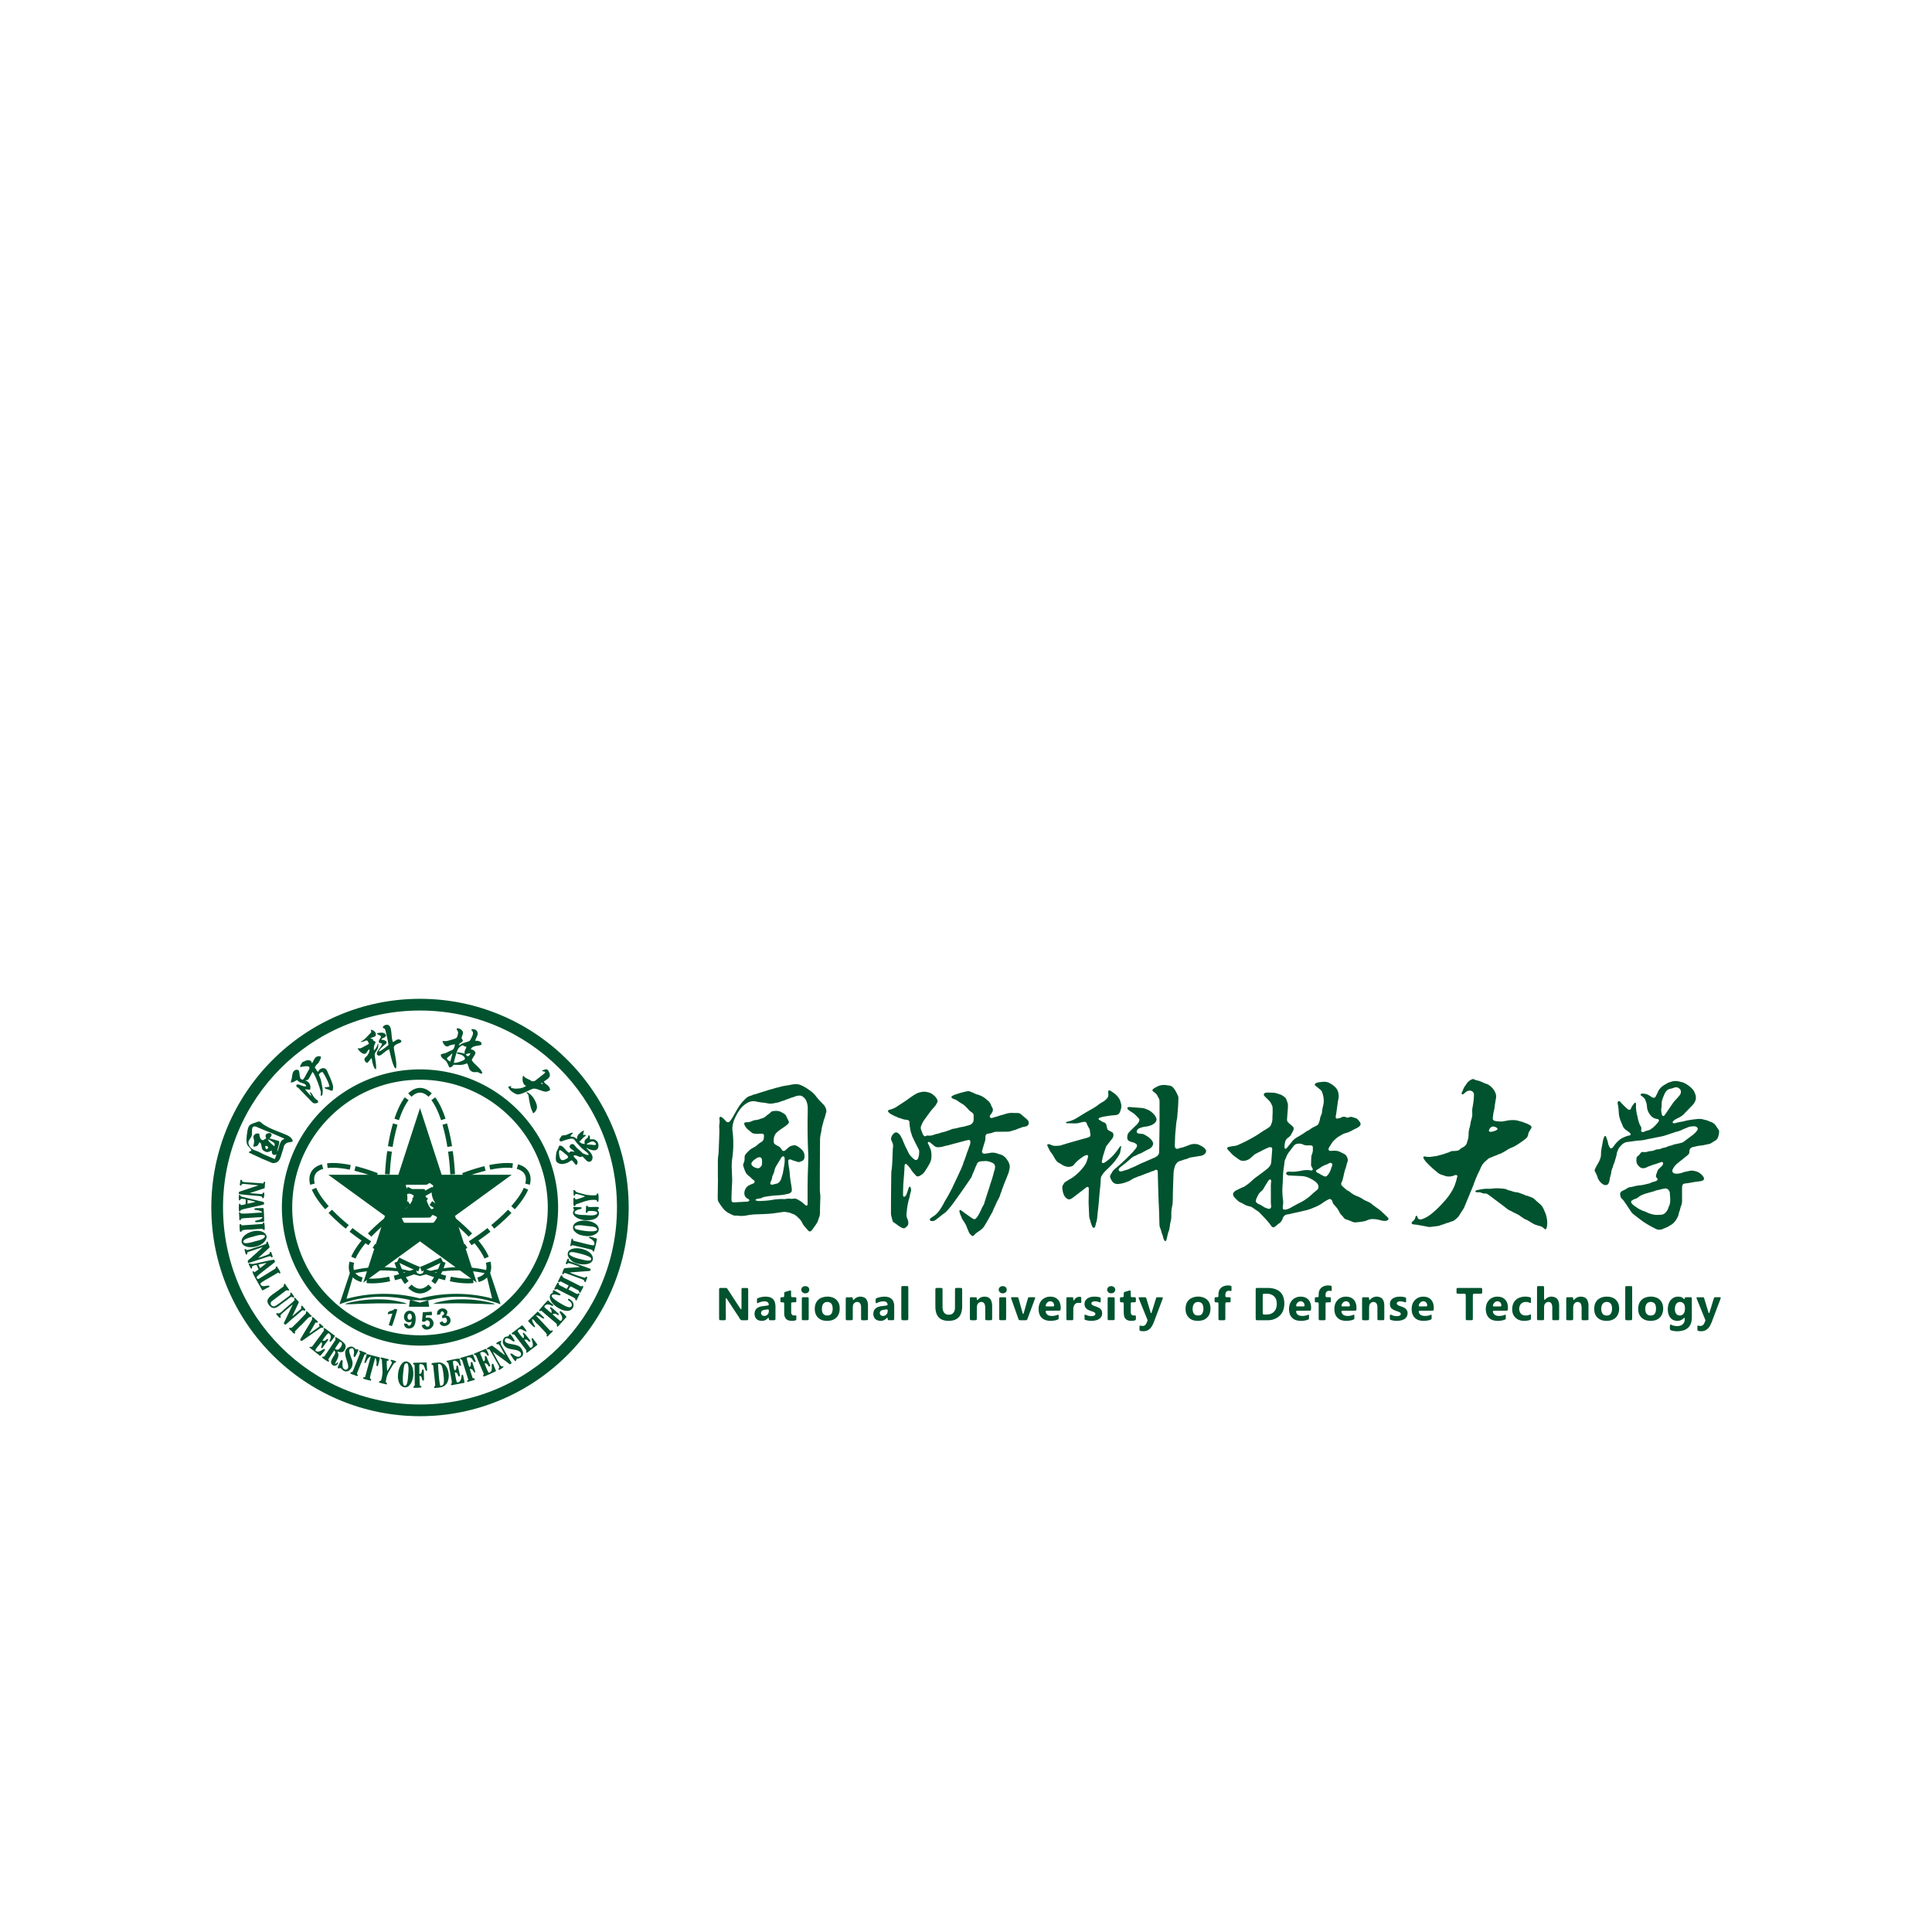<svg width="128" height="128" fill="none" xmlns="http://www.w3.org/2000/svg"><g filter="url(#a)" fill-rule="evenodd" clip-rule="evenodd" fill="#00532E"><path d="M27.826 50.174C20.203 50.174 14 56.376 14 64c0 7.624 6.203 13.826 13.826 13.826 7.624 0 13.826-6.202 13.826-13.826 0-7.624-6.202-13.826-13.826-13.826Zm0 .776c7.208 0 13.05 5.843 13.05 13.05 0 7.207-5.842 13.05-13.05 13.05-7.207 0-13.05-5.843-13.05-13.05 0-7.207 5.843-13.05 13.05-13.05Z"/><path d="M27.826 54.85a9.15 9.15 0 1 0 0 18.3 9.15 9.15 0 0 0 0-18.3Zm0 .684c4.668 0 8.466 3.798 8.466 8.466 0 4.668-3.798 8.466-8.466 8.466-4.668 0-8.466-3.798-8.466-8.466 0-4.668 3.798-8.465 8.466-8.465Z"/><path d="m25.692 71.072.304-.043-.24.761.21.068c.043-.065.348-1.016.352-1.11-.294-.064-.101-.01-.346.078-.123.045-.28.036-.28.246Zm3.273.044.197-.034c.027-.076.061-.296.212-.157.158.146-.098.252-.098.252l.037.164c.074-.018.157-.063.224-.024.076.043.147.31-.062.336-.11.013-.122-.038-.146-.12l-.207.094c.105.422.844.202.711-.247-.042-.141-.111-.204-.274-.218.036-.082.123-.195.057-.32-.09-.166-.334-.183-.456-.122-.162.081-.231.205-.195.396Zm-.95-.175-.058.594c.045.022.062.03.125.032.145.006.11-.15.288-.075.166.07.116.304.022.398-.153.021-.17-.051-.243-.137l-.211.039c.13.611 1.053.173.71-.339-.094-.139-.217-.191-.441-.14.007-.25-.01-.139.418-.19l-.021-.22-.588.038Zm-.742.615c-.007.097-.035.198-.096.24-.125.086-.157-.021-.198-.097l-.215-.006c.02.388.469.399.642.19.142-.171.19-.676.045-.88-.163-.23-.546-.24-.662.104-.107.318.161.615.484.449Zm-.192-.5c.2-.12.279.295.122.367-.224.103-.264-.283-.122-.368ZM28.704 70.386c.684-.023 1.373-.049 2.06-.033.338.008.677.022 1.012.028.24.004.83.052 1.025.018-.122-.073-.748-.192-.937-.222-.664-.107-1.54-.128-2.207-.03-.194.03-.852.146-.953.24Zm-5.853.017c.283.025.729-.017 1.03-.022.335-.006.674-.02 1.01-.028.348-.008.704 0 1.053.003.333.002.679.032 1.006.028-.098-.085-.748-.204-.93-.233-.674-.103-1.537-.08-2.21.022-.222.034-.816.136-.959.23Zm9.753-.375-.402-1.658a8.75 8.75 0 0 0-4.376.171 8.75 8.75 0 0 0-4.376-.172l-.495 1.684a9.097 9.097 0 0 1 1.16-.242 9.53 9.53 0 0 1 3.711.217 9.53 9.53 0 0 1 3.71-.217c.383.054.74.13 1.068.217Zm.56.383a8.136 8.136 0 0 0-1.437-.384c-1.64-.28-3.032.008-3.9.277-.87-.269-2.261-.556-3.902-.277a8.136 8.136 0 0 0-1.436.384l.737-2.212a7.68 7.68 0 0 1 4.6.218 7.697 7.697 0 0 1 4.6-.218l.737 2.212Zm-4.796-.264.063.429h-1.336l.06-.429h1.213Z"/><path d="M27.826 56.39c-.18 0-.37.085-.562.274l-.22-.224c.232-.225.494-.363.782-.363.288 0 .55.138.781.363l-.218.224c-.193-.189-.382-.274-.563-.274Zm-.757.499c-.234.313-.451.763-.638 1.325l-.297-.098c.193-.58.423-1.065.684-1.414l.251.187Zm2.152 1.325c-.186-.562-.404-1.012-.638-1.325l.25-.188c.262.35.493.835.685 1.415l-.297.098Zm-2.884.302c-.128.44-.238.934-.325 1.471l-.309-.05c.088-.547.201-1.054.334-1.509l.3.088Zm3.303 1.471a12.23 12.23 0 0 0-.325-1.47l.3-.089c.133.455.246.962.334 1.51l-.309.05Zm-3.676.316c-.066.475-.115.98-.144 1.505l-.312-.017a18.05 18.05 0 0 1 .146-1.532l.31.044Zm3.868 1.505a17.765 17.765 0 0 0-.144-1.505l.31-.044c.068.485.118.998.147 1.532l-.313.017Zm.029 1.077c0-.256-.005-.509-.014-.757l.313-.012a20.482 20.482 0 0 1 0 1.539l-.313-.012c.01-.249.014-.502.014-.758Zm-4.056-.757a20.062 20.062 0 0 0 0 1.515l-.312.012a20.476 20.476 0 0 1 0-1.54l.313.013Zm.015 1.834c.029.526.078 1.03.144 1.506l-.31.043a18.053 18.053 0 0 1-.146-1.532l.312-.017Zm3.868 1.506c.067-.476.116-.98.144-1.506l.313.017a18.095 18.095 0 0 1-.147 1.532l-.31-.043Zm-3.676.315c.087.537.197 1.031.325 1.471l-.3.088a12.539 12.539 0 0 1-.334-1.509l.309-.05Zm3.303 1.471c.129-.44.239-.934.325-1.47l.31.05a12.539 12.539 0 0 1-.335 1.508l-.3-.088Zm-2.884.302c.187.563.404 1.012.638 1.326l-.25.187c-.262-.35-.492-.834-.685-1.414l.297-.099Zm2.152 1.326c.234-.314.452-.763.638-1.326l.297.099c-.192.58-.423 1.064-.684 1.414l-.25-.187Zm-1.32.225c.194.188.382.274.563.274.181 0 .37-.086.563-.274l.218.223c-.23.226-.493.364-.78.364-.289 0-.552-.138-.782-.364l.219-.223Z"/><path d="M23.174 61.495c-.58-.12-1.079-.156-1.467-.11l-.037-.311c.434-.052.968-.009 1.567.114l-.063.307Zm-1.759-.054c-.26.072-.428.193-.519.35-.09.156-.11.362-.044.624l-.303.078c-.08-.313-.068-.61.076-.859.144-.25.395-.408.706-.495l.084.302Zm3.504.577a12.23 12.23 0 0 0-1.436-.454l.074-.304c.46.112.955.269 1.473.466l-.11.292Zm1.673.745c-.47-.238-.93-.448-1.376-.628l.117-.29c.454.183.924.397 1.4.639l-.14.279Zm.947.513c-.222-.128-.443-.25-.663-.366l.146-.277a20.316 20.316 0 0 1 1.333.77l-.167.264c-.21-.132-.427-.263-.649-.39Zm-6.589-.58c.154.36.435.772.829 1.215l-.234.208c-.406-.457-.71-.898-.883-1.3l.288-.123Zm8.74 2.022c-.379-.296-.791-.59-1.232-.878l.17-.262c.449.292.868.592 1.254.893l-.193.247Zm-7.697-.574c.317.331.69.673 1.112 1.017l-.198.242c-.43-.35-.813-.701-1.14-1.043l.226-.216Zm9.057 1.79c-.316-.331-.69-.674-1.111-1.017l.198-.243c.43.35.813.702 1.14 1.044l-.227.216Zm-7.696-.574c.379.295.79.59 1.232.878l-.17.262a18.081 18.081 0 0 1-1.255-.894l.193-.246Zm8.74 2.022c-.155-.36-.436-.773-.83-1.216l.234-.208c.407.457.71.899.883 1.3l-.287.124Zm-7.239-.972a20.12 20.12 0 0 0 1.313.758l-.147.276a20.708 20.708 0 0 1-1.332-.77l.166-.264Zm1.596.905c.47.238.931.448 1.376.628l-.117.29a18.098 18.098 0 0 1-1.4-.64l.141-.278Zm5.696.972c.09-.157.111-.363.044-.624l.303-.078c.08.312.068.61-.076.858-.143.25-.395.408-.705.495l-.084-.301c.26-.073.428-.194.518-.35Zm-4.023-.228c.509.193.992.346 1.437.454l-.074.304c-.46-.112-.955-.268-1.474-.465l.111-.293Zm1.745.523c.58.12 1.08.157 1.468.11l.036.312c-.434.051-.968.008-1.567-.115l.063-.306Z"/><path d="M32.415 61.188c.599-.123 1.133-.166 1.567-.114l-.037.31c-.388-.045-.886-.009-1.467.111l-.063-.306Zm1.907-.049c.31.087.561.246.705.495.144.25.156.546.076.859l-.303-.078c.067-.261.047-.468-.044-.624-.09-.157-.259-.277-.519-.35l.085-.302Zm-3.7.587a12.524 12.524 0 0 1 1.474-.465l.074.303c-.446.109-.929.261-1.437.454l-.111-.292Zm-1.703.758c.477-.242.946-.456 1.4-.64l.117.29c-.445.18-.906.39-1.376.629l-.141-.28Zm-.963.521c.226-.13.45-.254.674-.372l.146.277a20.158 20.158 0 0 0-1.312.758l-.167-.265c.214-.135.434-.267.66-.398Zm7.034-.186c-.172.402-.477.843-.883 1.3l-.234-.208c.394-.443.675-.856.83-1.215l.287.123Zm-9.22 1.652c.386-.301.806-.601 1.254-.893l.17.262a17.75 17.75 0 0 0-1.231.878l-.193-.247Zm8.115-.111c-.327.342-.71.693-1.14 1.043l-.197-.242c.421-.344.794-.686 1.111-1.017l.226.216Zm-9.51 1.358c.328-.342.71-.693 1.14-1.044l.198.243c-.421.343-.794.686-1.11 1.017l-.227-.216Zm8.116-.111c-.386.3-.806.6-1.254.893l-.17-.262c.44-.288.853-.582 1.231-.878l.193.247Zm-9.22 1.651c.173-.401.477-.843.883-1.3l.234.208c-.394.443-.675.856-.83 1.216l-.287-.124Zm7.693-.583a20.385 20.385 0 0 1-1.333.77l-.146-.277a20.159 20.159 0 0 0 1.312-.758l.167.265Zm-1.621.919c-.477.242-.947.455-1.4.639l-.118-.29c.445-.18.907-.39 1.376-.628l.142.279Zm-6.109.85c-.144-.25-.156-.547-.076-.859l.303.078c-.067.261-.046.467.044.624.09.156.259.277.519.35l-.085.301c-.31-.087-.561-.245-.705-.495Zm4.405-.092c-.518.197-1.014.353-1.474.465l-.074-.304c.446-.108.929-.26 1.437-.454l.111.293Zm-1.793.537c-.599.124-1.133.166-1.567.115l.037-.311c.388.046.886.01 1.467-.11l.063.306Z"/><path d="M28.64 64.1c-.035.021-.062.013-.091-.02a1.263 1.263 0 0 1-.172-.267 2.291 2.291 0 0 1-.175-.535 1.587 1.587 0 0 1-.04-.367c0-.03 0-.06-.008-.088-.003-.014-.02-.033-.033-.035a.703.703 0 0 0-.122-.01h-.83c-.047 0-.094-.001-.14-.003-.026-.001-.049-.012-.06-.033a.689.689 0 0 1-.086-.21c-.002-.009.008-.026.016-.027a.372.372 0 0 1 .086-.012c.2-.002.4-.001.6-.001.182 0 .364-.002.546.002.098.002.188-.012.264-.077a.118.118 0 0 1 .046-.026c.016-.004.038-.006.05.002.06.039.116.08.172.123.043.032.05.055.024.106-.115.23-.11.465-.035.703.047.147.12.281.203.41l.089.132c.011.018.003.05-.015.063l-.014.01-.274.16Zm.03.91-.14.002H26.94c-.041 0-.083 0-.124-.002-.031-.001-.058-.015-.072-.043l-.114-.239c-.007-.014.006-.04.02-.041.053-.003.106-.008.158-.009l1.483-.006c.053 0 .106-.001.16-.004a.125.125 0 0 0 .091-.046c.03-.036.059-.074.091-.108a.058.058 0 0 1 .066-.013c.053.024.105.052.158.076.109.049.116.078.056.17a3.67 3.67 0 0 1-.151.218.114.114 0 0 1-.092.045Zm-1.689-1.776c-.004-.029-.005-.058-.007-.087 0-.022.02-.047.04-.051.018-.003.035-.008.053-.008h.14v-.008l.176.012c.019.001.04.031.038.05-.056.378-.225.688-.543.91a.112.112 0 0 1-.032.013c-.005.001-.015.001-.016-.001-.005-.01-.014-.022-.011-.03.007-.029.019-.056.029-.083.028-.077.059-.154.085-.231.052-.158.073-.32.048-.486Zm6.922-1.404h-4.642l-1.435-4.414-1.434 4.414h-4.643l3.756 2.73-1.435 4.415 3.756-2.73 3.756 2.73-1.435-4.416 3.756-2.729ZM24.242 73.63c-.008-.005-.37-.156-.431-.156-.046.191.056.01.033.191l-.393 1c-.18.45-.126.109-.239.308.027.062.018.043.108.075l.132.046.189.067h.024l.022-.006c.099-.153-.064-.003-.027-.182.007-.037.057-.146.078-.2l.153-.382c.057-.14.103-.259.16-.396.023-.06.05-.14.08-.196.075-.142.085-.01.15-.109-.009-.061.005-.029-.04-.06Zm-3.855-2.287c.15-.16.38-.06.196-.224-.13-.115-.195-.222-.296-.254-.047.116.028.103-.06.199-.05.053-.095.097-.147.15-.101.108-.19.198-.292.305-.098.102-.201.192-.3.295-.317.334-.19.038-.342.205.042.084.125.12.188.19.047.051.135.191.198.126.096-.097-.037-.014.02-.138l.273-.285c.065-.068.127-.115.194-.183.066-.067.117-.125.183-.193.067-.07.12-.123.185-.193ZM15.88 65.11c-.024.082.003.394.02.486.034.014.033.035.087 0 .034-.023.007-.016.043-.057.066-.076.4-.07.554-.076.25-.013.575-.055.813-.045.05.056.038.073.134.07.018-.063.001-.309-.01-.394l-.025-.101c-.157.023.005.049-.126.097-.014.005-.164.013-.192.015l-1.15.08c-.083-.065-.012-.086-.148-.075Zm23.672.961c-.032-.018-.46-.157-.528-.123.005.135.062.044.25.229.088.087.147.174.081.326-.124.027-.866-.178-1.039-.221-.09-.023-.169-.037-.257-.062-.215-.063-.005-.188-.16-.147-.033.01-.031-.003-.053.113l-.066.374c.14.01.026-.066.188-.054l.631.147c.135.031.276.066.417.098.453.103.117.15.323.17.047-.056.207-.743.213-.85ZM21.05 71.613c.022-.091-.086-.142-.148-.198-.106-.099-.14-.157-.21-.163-.059.107.025.095-.042.215-.117.212-.742 1.211-.77 1.313l.096.064c.078-.03.297-.192.374-.248l.893-.615c.14-.048.125.046.195-.057a1.028 1.028 0 0 0-.25-.232c-.137.096-.01.025-.025.196-.104.077-.227.157-.335.234-.088.063-.236.184-.343.225l.42-.727c.1.001.074.028.145-.007Zm16.599-1.552c-.047.078.012.093.07.13.184.116.233.358.06.41-.168.05-.537-.186-.653-.254-.153-.09-.449-.281-.533-.399-.132-.183.076-.201.225-.183.158.02.263.113.33-.008-.053-.05-.411-.27-.478-.283-.078.098-.027.046-.049.184-.329.116-.177.501-.011.69.33.376 1.107.755 1.353.279a.379.379 0 0 0-.036-.386c-.047-.066-.071-.076-.133-.125-.028-.022-.044-.04-.068-.053-.02-.01-.017-.01-.038-.011-.04-.004-.017-.002-.04.009Zm.34-6.627c-.002.02 0 .056.001.077.01.195-.026.41.076.393.105-.018-.03-.07.176-.14.44-.148.836-.33 1.284-.254.054.104-.022.112.11.1.043-.067.019-.445 0-.53-.212-.034-.004.068-.164.104-.148.034-.582-.01-.712-.044a189.61 189.61 0 0 0-.423-.114c-.329-.087-.13-.172-.347-.175l.02.361c.193.005-.053-.19.366-.065.103.03.304.075.386.124-.126.048-.504.19-.628.195-.065-.09-.004-.104-.124-.095-.032.049-.011-.008-.02.063Zm-21.715.344c-.044.017-.185.05-.23.056-.197.021-.032-.07-.195-.084-.04.066-.029.44-.008.504.14.01.042-.034.154-.1.06-.036.549-.137.638-.157.257-.057.607-.122.85-.199.049-.185-.016-.162-.317-.233l-1.162-.287c-.137-.07.003-.096-.177-.11 0 .11-.021.286.022.368.176-.044-.052-.179.43-.073l-.005.315Zm.126-.026.003-.254c.135.027.422.076.519.135l-.522.119Zm9.232 10.273c-.112-.026-.33-.095-.406-.085-.017.154.035.05.075.159l.04.729c.014.19-.06.592-.112.644-.075.077-.097-.033-.116.13l.507.122.025-.07c-.043-.073-.108-.018-.075-.194.093-.5.171-.534.425-.97.195-.334.196-.141.257-.284-.046-.055-.3-.112-.363-.118-.005.167.01.05.084.157-.006.087-.258.508-.316.59-.018-.138-.052-.548-.027-.669.107-.053.083.04.127-.08-.035-.055-.051-.044-.125-.061Zm8.51.157c.06-.048.027-.004.06-.074.075-.163.066-.057.251-.145.313-.149.217-.457.047-.672-.251-.316-1.1-.168-1.049-.51.038-.26.37-.042.485.044.093.07.066.058.172.021-.026-.08-.259-.438-.324-.463-.082.072-.044.086-.112.146-.178.05-.23.017-.315.18a.387.387 0 0 0 .013.383c.22.38.727.25 1.033.436.1.06.175.2.067.312-.096.1-.272.03-.37-.03-.22-.135-.164-.162-.299-.109.024.055.267.439.34.48Zm-18.123-9.45c.065-.028.496-.044.584-.05.25-.014.546-.045.791-.04-.062.16-.286.19-.413.22-.155.037-.048.101-.048.101l.016.005c.074.016.463-.025.547-.031.013-.111-.01-.81-.04-.882-.018-.022-.055-.02-.078-.022l-.219.011c-.094.001-.217-.009-.298.024 0 .102-.001.086.102.097.076.008.093.008.17.028.11.03.2.046.238.146-.26.002-.547.029-.808.046-.961.064-.48-.067-.727-.072-.001.096.009.196.014.29.014.239-.016.207.059.244.088-.045.01-.07.11-.114Zm6.349 9.9c.165.084.132-.088.287.088.248.285.587.11.68-.23.07-.26-.04-.443-.11-.656-.088-.265-.195-.527.152-.505.061.092.084.144.078.302-.003.06-.023.141-.024.185 0 .083.001.055.076.097.036-.04.234-.406.232-.478l-.008-.032c-.12-.04-.09.048-.183-.03-.036-.03-.073-.081-.125-.114-.12-.076-.257-.047-.365.021-.529.335.256 1.236-.07 1.44-.128.08-.249-.036-.28-.153-.035-.139-.02-.21-.008-.335l-.001-.097-.1-.025c-.047.087-.232.454-.231.521Zm13.134-3.484c.25.005.331.15.51.217l.05-.058-.433-.417-.646.623c.059.073.343.392.421.422l.047-.03c-.025-.115-.248-.357-.18-.519.11.061.186.19.276.284.049.051.095.08.144.133l.405.427c.289.31-.006.202.172.324.046-.032.076-.083.122-.126l.123-.116c.266-.251.02-.144-.06-.147l-.951-1.017Zm-11.368 3.14c.103.013.086.03.127-.062.059-.13.15-.318.304-.36l-.38 1.377c-.052.013-.165-.016-.118.082.022.047.454.141.509.149.037-.169-.004-.048-.057-.156-.031-.063.11-.504.13-.585l.105-.39.054-.204.044-.14c.028-.055-.002-.008.029-.04.139.387.026.37.069.535l.076.02c.037-.068.139-.497.142-.58l-.865-.227-.169.581Zm6.793-.338c.386-.103.342.19.517.292l.079-.025-.195-.49-.757.22c-.075.027-.053.002-.081.06.044.15.077-.015.138.14l.39 1.236c.005.142-.118.012-.059.156.064.019.136-.018.257-.053.081-.023.194-.034.238-.09l-.011-.068-.125-.023c-.054-.165-.156-.436-.19-.62.279.03.218.27.335.24.023-.035.035.023.012-.093l-.192-.605-.087.03c-.005.16.021.236-.096.318-.045-.075-.186-.539-.173-.625Zm-11.64-4.318c-.136.093.017.09-.103.21-.04.04-.14.104-.195.144-.147.109-.669.518-.795.555-.185.055-.357-.167-.201-.322l.77-.58c.044-.033.153-.128.195-.142.146-.052.35.153.042-.267-.146-.2-.072-.174-.175-.159-.068.106.056.1-.117.217a3.427 3.427 0 0 0-.182.135c-.481.374-1.044.608-.702 1.043.305.387.571.11.841-.09l.377-.279c.289-.213.23-.201.396-.121l.055-.06a1.49 1.49 0 0 0-.206-.284Zm8.495 5.398v-.408c0-.142-.04-.283.133-.244.145.034.159.085.211.208.026.059.037.11.057.163.027.071.03.073.12.06l-.044-.54-.88.02c-.017.169 0 .048.09.152l.01 1.35c-.01.034-.068.022-.083.101-.007.036 0 .023.004.054.09 0 .44.007.517-.034.003-.184-.05-.014-.106-.133l-.02-.635c.262.064.076.334.29.322.018-.114.006-.254 0-.37-.006-.142.019-.354-.05-.365-.104.017-.039-.035-.072.08-.021.073-.032.218-.177.219Zm6.115-.71c-.038-.105-.147-.262-.21-.374-.07-.125-.137-.237-.21-.365l-.21-.365c-.2-.343-.026-.23-.067-.39-.039-.001-.326.127-.318.176.018.122.12-.025.224.136l.357.652c-.273-.179-.626-.486-.87-.64-.073.018-.309.14-.334.202l.016.052.143-.012c.155.229.418.728.587 1.018.184.317-.085.23.065.353.065-.03.101-.056.163-.096.268-.172.053-.116-.041-.166-.07-.037-.513-.888-.537-.947l.853.63c.083.062.187.15.278.205l.11-.069Zm4.093-10.354c-.033.098.009.085.029.153.023.08-.027.097-.045.155-.086.282.348.518.734.56.306.033.844-.006.955-.343.057-.172-.02-.235-.07-.344.05-.067.11-.058.07-.163-.167-.06-.575.02-.684-.032-.1-.047.01-.08-.15-.058l-.017.443c.183.035.035-.021.172-.096.025-.01.575-.052.59.124-.053.219-.59.148-.79.136-.158-.009-.29 0-.445-.03-.245-.044-.27-.059-.268-.192.075-.06.117-.094.216-.133.149-.058.252-.029.247-.118-.024-.06.011-.018-.045-.045l-.499-.017Zm-7.982 10.24c.092-.126.27-.007.317.046.15.165.037.243.224.225l-.103-.47c-.128-.013-.703.127-.868.156.02.153.044.03.116.145.034.055.114.53.132.623.027.14.053.286.08.434.092.492-.08.196-.02.392l.034.009.016.002h.017l.38-.072c.147-.029.29-.058.439-.083 0-.093-.031-.201-.05-.29l-.026-.133c-.024-.122-.027-.096-.047-.117-.086.031-.06.054-.077.164-.024.16-.096.368-.292.35-.06-.098-.126-.518-.143-.67.105.012.147.064.184.133.074.135.006.155.155.126-.004-.113-.05-.269-.075-.385-.07-.328-.027-.314-.148-.312-.034.07.039.257-.144.318a3.433 3.433 0 0 1-.101-.591Zm-8.12-1.3c.05-.034.284-.34.307-.409-.2-.126-.571-.44-.711-.516-.122.102.028.045-.039.202l-.634.854c-.023.029-.113.158-.129.17-.113.085-.069-.046-.187.064l.71.56c.065-.043.132-.14.188-.212.064-.081.174-.181.13-.229-.049-.052-.154.049-.287.112-.105.05-.224.068-.326-.01-.046-.074.117-.247.175-.32.045-.056.164-.225.227-.26.065.233-.054.281-.035.385.102.033.083.001.154-.096l.326-.446-.054-.052c-.124.051-.124.17-.339.113.032-.071.292-.442.397-.488.087.043.17.123.153.265-.027.243-.155.22-.025.313Zm12.408-.724c.172-.309.455.074.589.027.008-.072-.229-.358-.288-.412l-.709.544c.107.122.032.047.132.064.06.01.083.049.118.098l.593.775c.035.048.07.088.105.134.108.141-.107.363.268.07l.5-.383c-.062-.144-.237-.3-.303-.449-.102.037-.092.044-.056.151.058.17.136.47-.12.495-.092-.148-.35-.452-.389-.54.337-.045.18.203.42.108a4.56 4.56 0 0 0-.459-.576l-.056.036c.04.18.115.12.034.351-.056-.036-.357-.414-.38-.493ZM19.94 70.556c.028.128.038.122-.052.21l-.529.445.443-.933c-.058-.1-.12-.145-.192-.23-.029-.034-.059-.102-.112-.05-.058.053 0-.001.017.144-.245.242-.546.47-.731.65-.43.42-.345.094-.487.248.019.061.2.257.254.284l.049-.04c-.001-.1-.092-.104.113-.285l.459-.393c.058-.05.171-.13.224-.177l-.596 1.237a.242.242 0 0 0 .103.101c.089-.049.3-.254.386-.33.123-.108.265-.214.388-.326l.287-.249c.05-.045.048-.06.127-.051.06.006.092.062.131-.008.03-.052-.006-.063-.046-.11-.049-.055-.115-.147-.165-.193l-.071.056Zm18.536-1.837c.423.157.1.153.306.224.04-.042.056-.112.08-.174.01-.028.025-.062.033-.09.029-.1.025-.037 0-.062-.083-.082-.059-.004-.152.039-.018.003-.905-.27-.985-.354l1.124-.085c.158-.01.202.002.236-.063.01-.018.016-.062.02-.083l-1.434-.525c-.005-.023-.007-.064-.012-.086-.015-.072.022-.021-.028-.069-.088.003-.08.063-.113.147-.024.058-.054.12-.071.18.137.112.058-.039.206-.031.073.004.65.194.724.253-.178.037-.949.051-1.028.097-.055.04-.133.31-.14.368.155.071.05-.087.219-.06l1.015.374Zm-2.415 1.856c.033-.097.138-.166.271-.148.204.026.215.143.32.061 0-.071-.005-.045-.069-.094l-.284-.248c-.074.064-.568.622-.584.68.132.127.052-.06.19.046.06.045.115.096.16.138l.655.557c.361.3.044.19.217.332a.821.821 0 0 0 .158-.154l.436-.493c-.042-.09-.338-.373-.405-.39l-.049.047c.035.153.294.38.101.595-.097.008-.121-.04-.176-.081l-.398-.35c.187-.083.25-.012.37.07a.382.382 0 0 0 .055-.072c-.072-.083-.468-.442-.554-.478l-.043.069c.067.11.139.135.106.332-.078-.034-.292-.238-.372-.303-.027-.022-.031-.023-.062-.057-.049-.054-.016-.007-.043-.059Zm-4.244 3.055c.098-.088.234-.074.334.005.15.119.114.212.228.175.025-.07-.125-.374-.183-.452l-.725.301c-.103.049-.054.012-.075.07.073.113.09-.032.161.123l.24.573c.057.133.108.256.167.39.019.042.076.165.082.196.024.125-.092.061-.008.186.028.023.787-.328.823-.356-.019-.083-.066-.178-.102-.265-.1-.24-.05-.23-.166-.203-.058.1.105.544-.226.568a4.373 4.373 0 0 1-.265-.618c.177-.016.243.149.29.22l.088-.035c-.014-.099-.103-.274-.142-.365-.078-.177-.11-.35-.201-.293-.064.087.062.2-.08.356-.051-.045-.103-.206-.135-.282-.04-.092-.095-.193-.105-.294Zm-14.392-7.015c-.062.035-.2.19-.271.247-.065.05-.08.072-.145.132l-.417.377c-.114.1-.2.119-.169.246.023.096.012.053.055.056l1.212-.394c.444-.147.119.078.38.001-.01-.08-.035-.124-.06-.197-.031-.097-.016-.14-.118-.137-.044.053-.007.058-.044.115-.045.069-.667.261-.737.277l.58-.535c.045-.038.147-.136.175-.177l-.133-.372c-.126.034-.05.038-.1.153-.087.057-.575.201-.709.245-.125.04-.235.078-.357.119-.335.112-.2-.033-.36-.02a.958.958 0 0 0 .06.292c.084.23.134-.081.134-.083l1.024-.345Zm20.19.528c.015.143.186.329.283.408.367.296 1.457.353 1.377-.225-.094-.674-1.739-.902-1.66-.183Zm.464-.167c.222.042 1.04.224 1.085.409.066.27-.642.05-.766.022-.241-.055-.536-.15-.684-.298.002-.108.008-.133.116-.15a.732.732 0 0 1 .249.017Zm-20.44-.905c.089-.21-.079-.38-.214-.445-.465-.227-1.271.07-1.399.487-.21.688 1.297.702 1.612-.042Zm-.084-.207c.006.235-.415.311-.631.37-.134.037-.723.225-.794.067-.09-.2.459-.32.615-.364.222-.063.598-.195.81-.073Zm9.804 9.413c.076-.394-.014-.871-.286-1.027-.633-.363-1.01 1.327-.395 1.624.392.19.623-.294.681-.597Zm-.373-.954c.127.184.072.58.053.835-.012.156-.039.753-.26.637-.173-.09-.058-.987-.02-1.213.026-.162.04-.278.227-.26Zm10.989-8.906c.035.148.213.283.34.349.129.067.387.115.546.129.362.032.902-.174.797-.54-.1-.345-.554-.465-.882-.486-.37-.022-.898.13-.801.548Zm.094-.164c.184-.133.558-.061.807-.03.323.04.7.03.68.28-.239.156-.935.039-1.232-.025-.136-.03-.282-.057-.255-.225Zm-22.25-2.148c.14.038 1.051.11 1.315.132.38.033.14.14.321.15.05-.07.063-.264.053-.364-.197-.021-.012.067-.194.087l-.775-.063.997-.327.03-.428c-.116.02-.085.023-.123.112l-1.198-.08c-.233-.02-.205-.095-.212-.106-.036-.064.039-.026-.046-.053-.08.02-.047 0-.066.068-.004.018-.01.085-.012.109-.014.118-.034.139-.001.198.149.018.034.013.11-.067.05-.051.067-.04.146-.036l.97.094-1.301.431-.014.143Zm12.771 11.26c0 .128.076-.035.115.139.011.05.017.16.023.217l.092.856c.049.441-.058.139-.058.377.313-.01.593-.027.766-.21.324-.342.252-1.15-.168-1.4-.127-.075-.22-.092-.391-.072-.178.022-.379.01-.379.093Zm.583 1.447c-.077-.136-.156-1.394-.15-1.407.045-.128.207.01.238.077.092.203.15.775.15.993 0 .2-.042.34-.238.337Zm-6.39-2.31c.077-.09.162-.27.086-.425-.075-.152-.47-.422-.631-.493-.106.128.038.043-.019.194-.013.035-.09.137-.118.18l-.598.893c-.1.093-.089-.04-.174.076.039.051.372.295.443.291.082-.136-.067-.067.018-.22l.354-.538c.188.211-.063.337-.191.68-.056.15.02.297.154.335.14.04.278-.084.3-.181-.149-.075-.04.052-.203.066.027-.173.368-.524.14-.804.16.005.315.09.439-.054Zm-.591-.128c.086-.179.206-.313.314-.48.324.05.047.457-.095.516-.09.037-.146-.011-.219-.036Zm16.154-3.69c-.078.017-.024.03-.086.043-.078.015-.41-.224-.601-.284l.132-.212c.119.032.244.115.358.173.04.02.136.062.169.088.12.097-.021.088.097.16.055-.012.049-.036.08-.1.07-.142.2-.315.12-.353-.095-.045-.009.053-.14.021l-.356-.183c-.167-.084-.32-.16-.488-.246-.141-.07-.32-.124-.353-.205l-.055-.116c-.087.043-.132.184-.177.27a5.447 5.447 0 0 0-.072.144c-.006.031-.019.035.033.055.157.058-.014-.123.232.005l.436.225-.123.22c-.1-.031-.216-.11-.32-.16-.32-.151-.165-.121-.23-.238-.09-.011-.064-.026-.11.071-.06.128-.157.268-.177.364.196.04.09-.058.222-.003l.567.29.383.191c.447.225.07.143.307.258l.206-.436-.054-.042Zm-20.036-1.77c-.117.056.044.075-.127.174l-1.036.637c-.131.043-.144-.09-.142-.11.015-.115 1.107-.884 1.218-1.017l-.053-.142c-.172.01-1.015.204-1.288.263-.254.056-.264-.026-.409-.001.02.096.069.173.112.258.112.22.122-.076.122-.076a.58.58 0 0 1 .293-.089l.134.287c-.485.352-.158.09-.408.14.016.215.588 1.098.645 1.255.082-.021.194-.088.264-.128.198-.113.204-.065.22-.167-.144-.095-.519.166-.604-.15.009-.081.56-.373.65-.427l.5-.294c.132-.04.061.084.165.028.051-.05-.12-.282-.178-.38-.04-.068-.033-.079-.078-.06Zm-.645-.247c-.062.061-.377.32-.434.346l-.112-.234.546-.112ZM35.312 57.757c.115-.042.213-.169.253-.322.067-.258-.212-.72-.338-.841-.06-.057-.249-.241-.343-.235 0 .066.028.062.077.123.048.062.05.071.064.17.035.242.113.718.224.931.017.033.026.045.037.083l.026.091Zm-11.42-4.715c.349-.078.12-.02.409-.119.06.042.115.139.14.239l-.5.269c-.118.051-.142.006-.248.029.075.16.441.548.61.253.05-.087.098-.149.172-.195.021.205-.12.405-.213.492-.054.052-.14.101-.107.224.027.104.082.167.185.176.054-.015.189-.247.283-.306.031.188.114.71.287.737.04-.26-.055-.656-.083-.923-.016-.146.088-.24.147-.347.097-.177.083-.217.085-.438-.05.042-.054.121-.118.246a.57.57 0 0 1-.166.21c-.053-.507.253-.508.01-.62-.174-.08.036-.069-.143-.137-.031-.012-.052-.011-.098-.033.082-.077.28-.087.34-.175.079-.226-.126-.373-.316-.407.032.185.054.151-.064.27-.121.123-.343.378-.49.461-.064.036-.076.029-.122.094Zm1.46-.977c.176.175.126-.07.258.517.036.163.121.506.121.66-.094.077-.52.417-.627.42.014-.126.306-.38.399-.454.075-.06.112-.059.107-.198-.243-.18-.246-.08-.343-.131.054-.155.29-.096.306-.298a.294.294 0 0 0-.24-.16c-.112-.01-.284.003-.361.06l.051.052c.053.034.123.034.223.13-.044.195-.184.208-.134.42l.19.04c.044.222-.528.628-.271.793.189.122.421-.27.754-.4.047.22.274 1.296.444 1.272.12-.294-.155-1.237-.134-1.41.016-.137.24-.224.361-.269.313-.117.02-.314-.163-.224-.09.044-.159.116-.264.148-.14-.32-.022-1.072-.34-1.132a.306.306 0 0 0-.337.164Zm10.566 2.9c.272.05.276.05-.018.287l-.39.304c-.056.046-.122.096-.216.081-.149-.024-.1-.045-.22-.101-.442-.205-.3-.205-.413-.268-.056.103-.082.497.126.635l.072.053c-.184.076-.221.134-.479.157-.23.02-.35.02-.54-.057.02-.095.012-.02.045-.107l-.161.037a.151.151 0 0 0-.015.005l-.014.006-.028.016c.104.231.288.36.522.468.257.118.777-.227 1.093-.34.26-.092.734.261.981.169.021-.009.155-.065.176-.079.006-.324-.31-.37-.409-.573.239-.167.45-.275.39-.513-.02-.08-.106-.262-.17-.289-.057-.022-.119-.004-.176.014-.164.05-.137.05-.156.094Zm.036.83c-.01.006.05.059-.074.008-.025-.01-.02-.015-.044-.04.086-.03.073-.035.118.032Zm2.737 3.11c-.096.006-.248.14-.316.21-.103.105-.134.16-.153.347-.06-.022-.09-.085-.185-.123-.08-.033-.17-.024-.245-.053.03-.11.124-.127.171-.234-.17-.031-.362.15-.564.164-.193.012-.155-.002-.247.125-.046.063-.136.172-.05.258.07.067.226-.032.31-.056.596-.173.565-.144.79.166.056.075.138.144.2.217.23.269.59.438.596.589-.112.022-.196-.03-.286-.065-.169-.064-.108-.058-.209-.15-.215-.192-.266-.198-.44-.43a.181.181 0 0 0-.32.063c-.043.17.205.206.316.372-.1.002-.137-.032-.22-.018-.083.013-.1.058-.147.093-.05-.054-.096-.075-.15-.13-.145-.146-.258-.36-.473-.353-.06.078-.063.13-.115.239-.039.082-.083.145-.096.24-.025.174-.08.519.039.619.135.115.306.154.517.097.356-.096.305-.18.477-.217.072.06.081.094.14.157.063.068.072.126.157.147.104-.076.1-.253.01-.355-.048-.054-.202-.17-.195-.255.107-.056.21.002.312.04.174.064.112.054.276.01l.289.297c.161.104.294.054.356-.106.091-.236-.119-.464-.244-.601a1.043 1.043 0 0 0-.069-.07c-.066-.062-.03-.002-.068-.084.116.028.112.064.213.097.215.07.495.128.565-.136a.414.414 0 0 0-.125-.442c-.15-.125-.22-.093-.424-.092-.002-.132.024-.205-.082-.283-.022.03 0-.014-.022.049l-.04.114c-.063.094-.276.131-.196.428-.151-.006-.285-.045-.364-.174.084-.027.175-.155.227-.209.131-.134.197-.13.22-.2a.432.432 0 0 0-.202-.011l.066-.29Zm.17.919a.277.277 0 0 1 .122-.1c.081-.044.203-.116.332-.093.067.012.383.288-.064.218-.123-.02-.26-.015-.39-.025Zm-1.785.37c.069-.007.268.16.317.205.126.114.244.15.245.304-.166.091-.497.38-.582-.145-.05-.3.007-.321.012-.352.001-.007.005-.008.008-.012Zm-16.405-5.762c-.056-.102-.043-.153-.184-.181-.126-.025-.197.008-.296.052-.119.052-.145.039-.21.148-.04.064-.097.162-.097.245.064.007.817-.218.57.188-.126.208-.262.514-.368.624l-.03.032c-.156-.06-.166-.083-.198-.262-.019-.106-.014-.319-.097-.383-.151-.062-.277.026-.33.117-.063.106-.072.268-.095.4-.048.264-.143.31-.002.299.137-.011.248-.117.353-.157.19.264.552.153.602.415-.248.05-.483-.19-.64-.105-.046.148.027.163.111.206l.839.867c.151.152.192.218.468.116.023-.227-.064-.101-.262-.361-.094-.125-.148-.287-.275-.347.016.107.068.166.098.267-.076-.038-.386-.395-.413-.444l.323.032c.07-.21.012-.462-.215-.573l-.098-.054c.223-.014.204-.065.299-.223.068-.113.124-.222.18-.33.158.108.534 1.153.554 1.356.009.097-.035.165.008.228.107-.019.105-.122.115-.317.005-.111-.033-.288-.053-.395-.023-.119-.045-.244-.075-.364s-.094-.21-.126-.329c.039-.083.117-.169.24-.175.097.093.45.758.461.973l-.33.052c.031.089.162.112.25.135.095.025.195.107.285.067.021-.017.043-.22.032-.285-.038-.21-.195-.582-.284-.766-.076-.156-.12-.371-.279-.417-.113-.032-.187-.009-.273.042-.113.067-.092.13-.182.184l-.193-.288c.04-.057.062-.115.106-.164.046-.052.092-.085.136-.142.037-.048.186-.324.167-.38-.024-.07-.114-.058-.196-.05-.212.022-.282.285-.359.4a.333.333 0 0 1-.008.012l-.01.012-.02.023Zm9.598-2.295c-.033.067.015.1.048.161.041.076.041.127.022.21-.045.193-.07.262-.193.303-.139.047-.422.14-.573.162-.098.013-.159-.01-.256.001.016.101.14.354.301.356.1 0 .13-.055.23-.084.103-.03.19-.045.297-.052-.077.325-.076.33-.358.448-.098.041-.179.093-.269.128-.117.047-.228.03-.312.1-.012.21.213.301.312.397.126.123.163.288.257.454.168-.017.219-.095.27-.177.171 0 .36.019.526.004.347-.032.362-.178.422-.009.011.032.01.032.027.072.026.063.033.102.055.163a.393.393 0 0 0 .208.229c.127.058.253.008.366.032.13.027.148.12.308.083-.038-.312-.579-.622-.701-.89.147-.327.367-.442.15-.62-.11-.09-.105-.044-.211-.095.102-.287.646-.197.704-.317.01-.109-.042-.174-.132-.204a.58.58 0 0 0-.287-.036c.031-.146.185-.355.168-.514-.018-.175-.205-.293-.415-.25-.008.13.17.112.078.397a2.154 2.154 0 0 1-.18.354c-.037.05-.308.121-.39.147-.176.053-.218.104-.345.184.08-.252.087-.086.27-.314-.019-.14-.111-.11-.078-.24.023-.087.078-.187.084-.28.013-.19-.246-.345-.404-.303Zm-.197 2.284c.214-.001.611-.127.725-.245.033-.119-.105-.234-.197-.276-.203-.094-.313-.03-.326-.17.075-.032.414.05.516.08-.046-.217.07-.26.109-.46-.197-.02-.218-.166-.37-.038-.115.096-.164.128-.228.29-.063.158-.215.658-.23.819Zm-.465-.277c.042-.1.095-.121.178-.186.08-.063.089-.116.187-.165l-.136.531c-.082-.01-.2-.128-.229-.18Zm1.246-.29c.09-.033.197-.077.305-.073 0 .082-.092.173-.152.203-.074-.026-.096-.066-.153-.13Zm-13.49 6.914c.152.065.301.124.45.186.19.078.236.148.47.072.287-.093.325-.451.453-.817.075-.215.045-.299.198-.437.144-.13.313-.059.464-.168-.045-.212-.233-.33-.419-.412-.511-.226-1.262-.45-1.67-.81-.113-.101-.158-.095-.316-.035-.397.153-.528.12-.61.64-.18 1.131.15.84.28 1.257-.092.033-.138.024-.18.114l.88.41Zm.22-.24.628.266.114-.334c-.058.05-.151.093-.242.025-.085-.06-.062-.14-.078-.26-.078.03-.175.094-.27.1-.077.003-.119 0-.172-.035l-.124-.074c-.106-.07-.103-.31-.153-.444-.025-.065-.034-.052-.107-.084-.063.078-.048.287-.401.279.048-.255.094-.306.02-.579-.028-.1.017-.17.08-.224.094-.08.145-.07.287-.064.055.209.043.381.251.446l.18-.097c.04-.02.01.004.04-.024-.031-.114-.121-.257.114-.34.065-.024.158-.023.204.021.117.112-.062.25-.097.313l.636.179c.036.194-.082.342-.126.714l.057-.118c.066-.204.122-.57.307-.684l.079-.042.013-.01.027-.017c-.419-.177-.798-.358-1.241-.525l-.63-.265c-.379-.121-.25.293-.297.555-.046.25-.31.36-.194.632.102.242.268.337.485.408.24.077.393.2.61.282Zm.154-1.038c.097.169.188.241.314.353.029.025.046.038.068.055.06.05.016.064.056.025.035-.035.025-.142-.002-.183-.023-.035-.313-.239-.436-.25Zm-.159.433c.116-.015.146.019.194.097-.028.075-.043.107-.136.114-.047-.057-.062-.105-.058-.21ZM98.954 62.738a2.025 2.025 0 0 1-.37.021c-.25-.011-.49.043-.733.09-.022.003-.044.016-.065.026a.056.056 0 0 0-.032.057c.004.025.022.04.045.049a.19.19 0 0 0 .051.012.34.34 0 0 0 .07 0 .46.46 0 0 1 .258.044.403.403 0 0 0 .172.035l.07.002c.055.004.104.02.148.052.072.05.147.098.217.152.338.264.69.51 1.025.779.06.047.125.087.188.13.119.037.219.113.331.165.133.062.27.117.386.21.028.022.058.04.087.06.107.074.209.154.335.194.027.008.053.025.078.04.121.072.242.145.364.216a.68.68 0 0 0 .126.062c.106.035.212.07.321.097.082.02.153.057.217.111.036.03.07.062.107.092.024.02.079.007.092-.023a.502.502 0 0 0 .034-.1c.07-.315.015-.62-.08-.92-.071-.135-.113-.284-.194-.415a.743.743 0 0 0-.156-.189 4.668 4.668 0 0 1-.343-.304.604.604 0 0 0-.218-.147c-.122-.043-.236-.106-.366-.126a.239.239 0 0 1-.083-.029c-.093-.053-.196-.08-.295-.119a1.12 1.12 0 0 0-.306-.076.832.832 0 0 1-.239-.058.935.935 0 0 0-.152-.046.899.899 0 0 1-.2-.067.612.612 0 0 0-.22-.059l-.362-.03c-.108.004-.21-.002-.308.012Zm-26.797 1.747a.931.931 0 0 0 .065.345.48.48 0 0 1 .028.102c.023.117.074.224.118.333a.167.167 0 0 0 .028.044c.044.052.116.043.147-.016.015-.03.024-.066.033-.1.018-.067.03-.138.053-.204.04-.113.056-.228.067-.346.02-.217.043-.433.068-.65.018-.163.036-.327.047-.492.015-.217.035-.434.058-.65.024-.23.05-.457.057-.687 0-.035.004-.07.008-.106a.327.327 0 0 1 .042-.133c.046-.076.09-.152.147-.22.096-.112.202-.215.31-.315.18-.169.347-.35.496-.55.092-.122.171-.253.247-.386a.39.39 0 0 0 .04-.116c.02-.104.038-.208.056-.312.005-.03.005-.058.005-.088 0-.004-.005-.01-.01-.013-.004-.002-.013-.002-.016 0a.7.7 0 0 0-.148.174c-.114.18-.252.34-.398.495a2.97 2.97 0 0 1-.531.435.216.216 0 0 1-.083.026.08.08 0 0 1-.093-.082l.001-.017c.028-.127.048-.255.084-.38.056-.191.121-.38.182-.571a.38.38 0 0 1 .07-.122c.12-.151.24-.305.359-.458a.356.356 0 0 0 .064-.3.155.155 0 0 0-.078-.113 7.106 7.106 0 0 0-.219-.115.197.197 0 0 1-.108-.131c-.012-.046-.02-.092-.03-.138-.01-.04-.018-.08-.03-.12a.2.2 0 0 0-.098-.12c-.02-.012-.04-.025-.063-.031-.122-.034-.214-.121-.324-.176-.03-.014-.028-.069-.003-.093a.198.198 0 0 1 .091-.05c.08-.022.159-.046.24-.06.21-.033.417-.074.63-.086a1.57 1.57 0 0 0 .244-.034.218.218 0 0 0 .105-.061.365.365 0 0 0 .095-.147c.019-.056.036-.112.053-.168a.68.68 0 0 0 .006-.366 3.34 3.34 0 0 0-.054-.187.37.37 0 0 0-.033-.082 1.388 1.388 0 0 0-.25-.319c-.109-.098-.232-.178-.356-.259-.023-.015-.053-.021-.081-.03-.017-.006-.054.014-.058.032-.007.028-.015.056-.015.085 0 .058.008.117.009.176a.338.338 0 0 1-.09.242c-.064.07-.131.135-.212.187-.123.08-.256.145-.37.238-.165.134-.35.237-.535.341-.144.08-.287.163-.427.248-.152.09-.298.19-.45.278a1.765 1.765 0 0 1-.45.203l-.17.045c-.028.007-.056.016-.084.025-.016.004-.03.028-.023.041.005.01.014.021.023.024a.281.281 0 0 0 .069.012c.159.005.317.01.476.013a1.22 1.22 0 0 0 .35-.045c.056-.015.113-.03.17-.042a.843.843 0 0 1 .14-.017c.073-.002.132.034.15.101.028.104.08.195.136.286a.486.486 0 0 1 .081.248c.001.041.013.082.018.123.004.034.008.07.009.105 0 .086-.033.132-.114.157-.084.026-.166.059-.252.079-.172.04-.34.095-.51.14l-.288.081c-.176.05-.351.098-.525.154-.067.022-.136.038-.202.063a.73.73 0 0 1-.223.047l-.141.005a.68.68 0 0 1-.376-.073c-.026-.014-.055-.022-.083-.03-.023-.005-.047-.007-.07-.008-.052-.003-.09.047-.07.094.032.07.06.142.097.209.054.097.098.2.175.285.046.052.08.116.117.176.052.085.099.174.152.258.054.085.12.159.21.21.088.049.175.098.258.153.076.05.16.074.245.098a.615.615 0 0 0 .348-.011.319.319 0 0 0 .159-.106c.034-.041.066-.084.102-.122.161-.173.35-.315.548-.443a.658.658 0 0 1 .196-.078.076.076 0 0 1 .094.077.52.52 0 0 1-.016.104c-.014.05-.035.1-.047.151a1.182 1.182 0 0 1-.194.394 3.34 3.34 0 0 1-.539.581c-.12.105-.246.2-.387.276-.108.06-.21.13-.316.194a.3.3 0 0 0-.099.099l-.056.09a.336.336 0 0 0-.054.219c.016.146.038.29.094.43a.626.626 0 0 0 .175.24c.108.094.204.098.31.044a.636.636 0 0 0 .076-.045c.057-.04.114-.082.17-.125l.587-.453c.07-.054.14-.107.214-.156.045-.03.117.003.124.057.005.04.006.082.005.123l-.014.858c.01.248.024.525.035.801Zm4.641-4.21-.001.052a.333.333 0 0 1-.144.27.793.793 0 0 1-.215.12c-.045.015-.086.039-.129.058l-.13.055-.113.049c-.049.02-.097.042-.145.063a9.002 9.002 0 0 1-.26.112c-.032.013-.066.024-.097.04-.146.075-.294.147-.444.215-.097.044-.198.077-.292.125-.149.076-.314.1-.468.158a.292.292 0 0 1-.157.01.111.111 0 0 1-.081-.15c.01-.02.02-.043.037-.058.041-.042.084-.083.13-.118.22-.168.438-.34.64-.528.044-.04.093-.074.141-.106a.38.38 0 0 1 .11-.055c.076-.02.136-.07.205-.102.07-.032.143-.054.214-.082.01-.004.02-.011.031-.017.082-.045.164-.092.247-.136.094-.05.189-.095.283-.144a.468.468 0 0 0 .23-.279.179.179 0 0 0 0-.121.587.587 0 0 0-.127-.21 1.312 1.312 0 0 0-.318-.251c-.183-.098-.145-.12-.413-.132a.564.564 0 0 1-.138-.027.124.124 0 0 1-.073-.172.332.332 0 0 1 .173-.168c.138-.056.28-.093.427-.108a1.45 1.45 0 0 0 .341-.086.726.726 0 0 0 .239-.148c.05-.044.082-.099.107-.16a.198.198 0 0 0 .005-.138.666.666 0 0 0-.114-.218c-.144-.177-.31-.323-.531-.392a.958.958 0 0 0-.375-.094l-.774-.06a.232.232 0 0 0-.086.015c-.037.012-.057.074-.033.104.02.028.043.057.07.078.081.059.163.118.248.168a.92.92 0 0 1 .183.139c.082.083.166.166.246.253.047.052.052.116.022.18a.783.783 0 0 1-.17.246c-.129.12-.255.245-.38.369-.051.049-.1.1-.146.154a.288.288 0 0 0-.052.09.649.649 0 0 0-.034.279.205.205 0 0 0 .096.16.531.531 0 0 0 .21.089c.101.016.191.06.274.116.055.038.076.11.056.173a.412.412 0 0 1-.077.138c-.085.106-.17.211-.264.308-.35.36-.71.705-1.096 1.025a.808.808 0 0 0-.242.3c-.014.032-.035.061-.055.09-.056.081-.055.165-.013.251.028.059.058.116.088.173a.441.441 0 0 0 .44.2c.112-.012.224-.03.33-.06.125-.034.245-.084.367-.128.01-.004.02-.011.03-.017.07-.043.14-.087.212-.129.03-.018.06-.037.093-.048.124-.04.235-.11.363-.137.023-.005.044-.018.066-.027l.18-.07.148-.056c.039-.015.076-.035.115-.046.075-.02.146-.047.214-.081a.384.384 0 0 1 .083-.032.781.781 0 0 0 .228-.091l.016-.007c.074-.031.143.01.152.094.004.035.005.07.006.106.006.247.011.494.019.741.014.454.023.907.047 1.36.018.364.028.729.037 1.094l.008.23a.6.6 0 0 0 .052.24c.032.07.053.143.07.218.009.04.02.08.036.118.038.087.067.176.086.269.014.07.042.135.078.196.01.015.022.027.033.04.014.016.049.014.064-.002a.195.195 0 0 0 .047-.092c.028-.114.054-.23.083-.344.015-.063.028-.127.053-.186.044-.105.065-.213.08-.325.014-.11.028-.222.056-.33.034-.133.05-.266.046-.402a2.545 2.545 0 0 1 .062-.649c.014-.063.022-.128.026-.192.007-.1.011-.2.012-.3.003-.536.029-1.072.046-1.607.005-.173.037-.338.087-.503A.628.628 0 0 1 78 61.02a.323.323 0 0 1 .149-.092c.149-.036.286-.108.438-.136a.383.383 0 0 0 .115-.043.745.745 0 0 1 .253-.075c.203-.032.406-.067.61-.098a.48.48 0 0 0 .262-.136.298.298 0 0 0 .06-.086.172.172 0 0 0-.002-.17.483.483 0 0 0-.108-.137c-.115-.096-.249-.157-.382-.22a.927.927 0 0 0-.572.02c-.136.055-.274.104-.412.155a.33.33 0 0 1-.051.015c-.099.019-.195.043-.29.08a.293.293 0 0 1-.085.015.124.124 0 0 1-.125-.081.396.396 0 0 1-.021-.085.812.812 0 0 1-.004-.124c.014-.294.014-.589.046-.882a9.33 9.33 0 0 0 .034-.369c.01-.142.029-.28.06-.42a.985.985 0 0 0 .02-.139c.02-.258.042-.516.059-.775.01-.152.013-.306.018-.459a.419.419 0 0 0-.04-.206c-.06-.12-.114-.245-.188-.36a1.213 1.213 0 0 0-.156-.19.307.307 0 0 0-.169-.09 6.53 6.53 0 0 0-.244-.038.998.998 0 0 0-.679.133c-.025.015-.054.025-.078.04a1.67 1.67 0 0 0-.13.093.092.092 0 0 0-.002.14c.026.024.055.044.084.065a.67.67 0 0 1 .238.278c.016.037.037.073.058.108a.39.39 0 0 1 .053.185c.003.047.004.094.004.142v1.502l-.026 1.695Zm21.948-1.29h.031a.956.956 0 0 0 .4-.13c.01-.005.016-.016.025-.024.013-.013.016-.05.004-.066-.01-.014-.02-.03-.033-.04a.45.45 0 0 0-.264-.088.167.167 0 0 0-.1.029.384.384 0 0 0-.164.223c-.009.033.013.076.045.084.023.006.046.01.056.012Zm-1.205-1.233c-.011-.172 0-.288.022-.405.044-.231.076-.464.087-.7a2.209 2.209 0 0 0 0-.159c-.004-.118-.126-.215-.216-.226a.396.396 0 0 0-.27.054.961.961 0 0 0-.15.123.225.225 0 0 1-.105.063c-.034.008-.075-.023-.072-.058.002-.023.003-.048.013-.068.05-.093.091-.19.129-.29.014-.038.041-.071.064-.105.056-.083.113-.165.172-.246a.789.789 0 0 1 .31-.228.153.153 0 0 1 .137.001c.095.05.197.076.302.095a.32.32 0 0 1 .067.021l.357.152c.022.01.043.02.065.026.185.05.32.17.442.309.077.09.137.19.182.3.04.102.054.205.041.312-.008.064-.023.127-.033.191-.02.122-.041.244-.056.367-.011.1-.024.199-.05.296-.04.16-.059.324-.077.487a.294.294 0 0 0 0 .07.123.123 0 0 0 .068.099.385.385 0 0 0 .099.035c.186.035.373.05.562.016.08-.015.162-.028.243-.044.151-.03.304-.034.457-.028.101.004.198.023.295.052.073.022.147.04.221.062.05.015.099.034.149.053.044.017.086.04.131.052.098.028.181.084.267.135.01.006.018.014.028.022a.132.132 0 0 1 .029.16c-.012.02-.027.04-.039.059-.031.05-.058.103-.091.152a.436.436 0 0 0-.074.196.432.432 0 0 1-.175.294 5.488 5.488 0 0 1-.444.32c-.044.03-.087.06-.133.087-.105.064-.209.128-.327.17-.109.041-.215.095-.315.159-.129.082-.26.159-.398.227a.627.627 0 0 1-.097.041.841.841 0 0 0-.18.072.47.47 0 0 1-.098.04c-.068.02-.133.046-.197.078a.741.741 0 0 1-.115.044.528.528 0 0 0-.198.112c-.05.042-.095.088-.146.128a1.17 1.17 0 0 0-.334.47c-.042.097-.082.196-.134.287-.067.119-.106.249-.167.37-.018.036-.029.076-.043.115l-.07.18c-.006.017-.017.032-.021.05-.034.143-.11.272-.157.411-.013.039-.034.075-.05.113l-.054.13-.065.164-.055.13-.06.147c-.019.043-.037.086-.054.13l-.066.163c-.01.022-.023.042-.03.064-.04.145-.127.264-.205.389-.053.084-.113.166-.161.253-.062.11-.15.196-.244.276-.032.027-.066.05-.098.076a.283.283 0 0 1-.108.057c-.136.037-.262.105-.403.131-.034.006-.065.027-.098.038-.055.02-.11.04-.167.058-.05.017-.102.03-.15.05a.876.876 0 0 1-.24.057 7.017 7.017 0 0 0-.367.047.681.681 0 0 1-.245-.009 29.602 29.602 0 0 0-.677-.126c-.075-.013-.152-.016-.228-.025a.277.277 0 0 1-.117-.037c-.033-.02-.044-.079-.02-.109.011-.014.021-.03.036-.04a.481.481 0 0 0 .208-.315c.004-.022.02-.041.034-.06.005-.008.02-.016.03-.014.016.003.037.01.043.022.017.037.026.078.041.116.027.067.08.1.15.104a.418.418 0 0 0 .172-.032c.225-.08.423-.205.606-.354.34-.276.641-.59.926-.92.166-.193.31-.4.435-.62.066-.117.128-.238.172-.367.041-.123.09-.243.113-.37.012-.064.038-.124.053-.187.01-.045-.036-.093-.084-.092a.351.351 0 0 0-.07.007.443.443 0 0 0-.066.024.865.865 0 0 1-.67.002c-.034-.012-.066-.029-.1-.035a.72.72 0 0 1-.327-.166 7.434 7.434 0 0 1-.704-.643 1.309 1.309 0 0 1-.21-.282.64.64 0 0 1-.023-.048c-.014-.031.01-.079.044-.082.029-.003.06-.008.087-.001.17.037.34.03.508-.002.047-.01.094-.013.14-.02.035-.004.072-.005.105-.015.192-.056.389-.093.576-.166.038-.015.077-.03.116-.04a.755.755 0 0 0 .197-.078.345.345 0 0 1 .169-.044c.07-.002.141-.005.211-.01a.933.933 0 0 0 .14-.025.25.25 0 0 0 .12-.07.587.587 0 0 1 .188-.13.617.617 0 0 0 .17-.123.377.377 0 0 0 .112-.176c.024-.086.055-.169.076-.254a1.32 1.32 0 0 0 .037-.315c.001-.155.024-.305.07-.452.023-.073.035-.149.047-.224.016-.1.034-.197.064-.293.049-.16.074-.322.063-.435Zm12.516-.237c.007.116.024.227.049.336a.153.153 0 0 0 .023.047c.023.041.09.053.123.02a.554.554 0 0 0 .068-.08l.467-.685c.063-.092.128-.183.207-.263.065-.068.127-.14.189-.21.038-.045.077-.09.112-.136.06-.08.079-.17.063-.267a.218.218 0 0 0-.052-.111c-.099-.11-.216-.16-.364-.112-.011.003-.023.005-.033.01a1.751 1.751 0 0 1-.272.077.407.407 0 0 0-.258.172.754.754 0 0 0-.12.215c-.013.044-.038.085-.056.129-.066.164-.123.33-.115.512a.968.968 0 0 1-.019.246c-.009.034-.009.07-.012.1Zm.601 5.886c-.011-.131-.021-.243-.026-.354a.323.323 0 0 0-.112-.231.244.244 0 0 0-.208-.075c-.081.011-.162.03-.242.048-.075.016-.148.039-.223.053a1.113 1.113 0 0 0-.254.075c-.047.022-.1.033-.151.048-.045.013-.091.023-.136.035l-.272.076c-.051.015-.1.033-.15.053-.032.013-.062.033-.096.043a.602.602 0 0 0-.212.123.633.633 0 0 1-.261.141c-.075.018-.139.063-.204.105-.043.029-.057.095-.032.143.006.01.011.021.018.03a.852.852 0 0 0 .177.171c.053.037.108.072.159.11.128.097.276.158.418.228.11.026.208.08.311.124.299.125.526.166.826.135.017-.002.035-.004.053-.004a.405.405 0 0 0 .298-.133c.024-.025.049-.05.069-.08a.878.878 0 0 0 .135-.266c.01-.04.028-.077.045-.114a.736.736 0 0 0 .063-.257c.005-.082.005-.164.007-.227Zm-2.273-6.09c.011.195.027.394.084.588a1.3 1.3 0 0 1 .033.137c.02.129.055.253.1.375.026.072.051.144.097.206.041.056.049.12.041.186-.005.035-.011.07-.013.105-.003.046.039.089.088.093.036.003.071-.001.104-.017.09-.044.184-.075.283-.096.101-.02.181-.084.261-.143.167-.124.299-.282.428-.444l.008-.016c.026-.046.002-.115-.047-.132a.466.466 0 0 0-.085-.022.639.639 0 0 1-.439-.27.96.96 0 0 1-.208-.498c-.002-.03-.008-.059-.01-.088-.005-.15-.061-.287-.114-.424a.302.302 0 0 0-.068-.102c-.046-.045-.099-.083-.148-.124l-.07-.055c-.025-.023-.019-.075.011-.092.02-.011.043-.025.064-.025.155 0 .305.023.442.102.076.045.149.094.224.14a.196.196 0 0 0 .117.033c.05-.002.094-.023.117-.068.05-.093.098-.188.14-.284a.995.995 0 0 1 .377-.455c.099-.064.203-.118.305-.178.03-.018.064-.028.097-.039.045-.014.092-.024.136-.04a.86.86 0 0 1 .471-.02c.092.018.183.044.274.067.017.005.034.01.05.017.253.12.48.273.652.5.032.042.06.087.079.137.014.038.029.077.046.115a.686.686 0 0 1 .04.33.283.283 0 0 1-.02.085.87.87 0 0 1-.178.301c-.198.2-.392.407-.589.61a1.294 1.294 0 0 1-.408.274 1.56 1.56 0 0 0-.215.121c-.038.025-.07.062-.103.096-.023.024-.028.06-.015.081.017.028.045.04.074.04a.437.437 0 0 0 .122-.015c.147-.045.297-.073.449-.096.063-.01.125-.032.188-.047.075-.017.149-.035.225-.047.127-.02.255-.04.384-.055.099-.013.199-.021.298-.027a.839.839 0 0 1 .28.034c.056.016.114.03.171.041a.807.807 0 0 1 .167.058c.048.023.097.042.147.059.143.049.265.127.35.255.058.089.119.175.178.263a.233.233 0 0 1 .039.151 1.24 1.24 0 0 1-.089.395.342.342 0 0 1-.135.159c-.101.061-.2.125-.299.188a.428.428 0 0 1-.147.058c-.207.044-.413.097-.625.112-.053.004-.105.017-.157.028-.097.021-.195.044-.292.067a.271.271 0 0 0-.222.243.643.643 0 0 0-.005.088c0 .07-.03.125-.08.17a2.282 2.282 0 0 1-.094.081c-.206.166-.411.334-.62.496a1.177 1.177 0 0 0-.312.401.18.18 0 0 0 .115.264.412.412 0 0 0 .139.02c.129-.01.26-.018.381-.067.155-.063.319-.084.479-.121a.717.717 0 0 1 .333.006c.023.006.045.013.068.018.195.039.339.157.467.299a.436.436 0 0 1 .093.17.093.093 0 0 1-.016.083.194.194 0 0 1-.096.075.678.678 0 0 1-.118.032c-.064.011-.129.015-.193.025-.117.016-.234.029-.349.052-.133.028-.266.051-.401.065a.915.915 0 0 0-.139.022.153.153 0 0 0-.119.119.689.689 0 0 0-.021.156c-.003.136-.002.27-.002.406l.001.46a.84.84 0 0 1-.063.328.877.877 0 0 0-.048.15c-.02.087-.045.171-.076.254a.59.59 0 0 0-.038.136c-.02.145-.098.263-.169.385a.95.95 0 0 1-.095.127.902.902 0 0 1-.209.189c-.15.093-.3.185-.468.243-.039.014-.076.034-.113.05a.618.618 0 0 1-.26.046.404.404 0 0 1-.17-.04c-.168-.085-.337-.168-.499-.264-.137-.081-.274-.161-.403-.254-.052-.038-.105-.076-.156-.115-.145-.111-.289-.224-.434-.334a.775.775 0 0 1-.18-.192c-.117-.177-.233-.354-.353-.528-.077-.111-.147-.228-.25-.32a.301.301 0 0 1-.098-.182l-.015-.07c-.028-.113.02-.193.11-.256a.151.151 0 0 1 .031-.018c.127-.047.24-.122.357-.191a.364.364 0 0 1 .148-.053c.117-.013.231-.043.345-.073a1.55 1.55 0 0 1 .261-.044c.158-.015.316-.038.469-.082.051-.015.104-.02.155-.035a.67.67 0 0 0 .133-.047.919.919 0 0 1 .232-.081.943.943 0 0 0 .15-.053c.02-.01.038-.026.056-.042.03-.027.036-.081.013-.113-.017-.024-.037-.046-.056-.069a.153.153 0 0 1-.033-.132.745.745 0 0 1 .027-.102c.02-.062.044-.122.064-.184a.337.337 0 0 1 .091-.148l.215-.21a.231.231 0 0 0 .073-.174c.001-.05-.047-.093-.094-.078-.095.029-.191.058-.284.094a1.55 1.55 0 0 1-.202.065c-.056.014-.111.035-.167.055-.044.016-.087.037-.131.05a.796.796 0 0 0-.179.075.567.567 0 0 1-.183.063.36.36 0 0 1-.341-.099l-.025-.025a.502.502 0 0 1-.163-.395c.003-.047.003-.094.008-.141a.156.156 0 0 1 .067-.12.74.74 0 0 0 .194-.203.177.177 0 0 1 .183-.081.66.66 0 0 0 .313-.031.935.935 0 0 1 .191-.032.724.724 0 0 0 .272-.069.438.438 0 0 1 .188-.045.6.6 0 0 0 .255-.064c.091-.044.196-.038.29-.076.087-.035.17-.078.265-.096a.853.853 0 0 0 .168-.05c.082-.034.168-.053.255-.07.11-.02.218-.048.327-.075a.477.477 0 0 0 .173-.085c.178-.135.358-.267.537-.401.09-.067.175-.14.25-.223a.928.928 0 0 0 .106-.14.14.14 0 0 0-.038-.19.285.285 0 0 0-.163-.058c-.148.004-.296.01-.433.07-.119.051-.24.095-.357.151a1.55 1.55 0 0 1-.399.141c-.017.003-.036.005-.052.012-.135.058-.279.093-.416.142-.089.033-.18.057-.269.088-.173.06-.353.087-.532.122-.208.04-.413.091-.623.121a2.537 2.537 0 0 1-.608.099c-.17.012-.339.041-.508.063-.065.008-.129.022-.193.025a.648.648 0 0 0-.423.195c-.065.06-.119.13-.177.197-.007.009-.015.019-.019.03-.049.12-.115.233-.134.363-.027.194-.103.374-.148.563a.317.317 0 0 1-.027.066.874.874 0 0 0-.071.199c-.008.034-.016.069-.032.1a.952.952 0 0 0-.088.322.815.815 0 0 1-.024.121 3.181 3.181 0 0 0-.097.43.49.49 0 0 1-.07.18.19.19 0 0 1-.177.096.312.312 0 0 1-.182-.056.905.905 0 0 1-.305-.336c-.014-.026-.03-.053-.037-.08-.037-.15-.111-.285-.18-.421-.005-.01-.011-.021-.015-.032a.124.124 0 0 1-.001-.103c.032-.07.062-.14.098-.207.05-.093.109-.182.157-.277.083-.163.156-.33.155-.519 0-.17.023-.34.058-.508.027-.133.049-.266.073-.4.017-.093.051-.18.089-.267.007-.015.022-.027.034-.04.014-.015.052-.01.063.007.006.01.016.018.019.03.043.146.113.283.133.437.014.1.064.19.109.279.028.057.096.073.151.04a.297.297 0 0 0 .087-.086c.045-.062.088-.126.137-.184.126-.15.265-.284.436-.383a1.66 1.66 0 0 1 .142-.069c.043-.019.088-.033.131-.052a.596.596 0 0 1 .186-.053.281.281 0 0 0 .052-.01c.065-.017.086-.088.038-.139a.829.829 0 0 0-.104-.093c-.061-.047-.124-.09-.186-.136a.692.692 0 0 1-.166-.18c-.016-.026-.033-.05-.042-.078-.058-.173-.149-.333-.198-.51a1.378 1.378 0 0 1-.056-.276c-.005-.076-.013-.153-.017-.229a2.308 2.308 0 0 0-.058-.437.32.32 0 0 1-.01-.087.16.16 0 0 1 .02-.067c.021-.042.089-.055.122-.025.026.024.05.05.074.075.13.145.271.279.414.41a.285.285 0 0 0 .103.067c.053.018.113-.003.138-.05l.015-.03c.046-.138.143-.243.226-.356a.064.064 0 0 1 .063-.024c.022.003.045.04.045.07a2.447 2.447 0 0 1-.006.182Zm-49.357 6.99c0 .07 0 .142.013.21.025.121.06.24.092.36a.2.2 0 0 0 .093.124c.098.056.182.13.273.195.076.055.158.101.239.149a.336.336 0 0 0 .083.03.178.178 0 0 0 .152-.023c.034-.023.063-.053.095-.079.095-.079.123-.182.106-.301a.722.722 0 0 0-.06-.221.631.631 0 0 1-.05-.362c.007-.059.013-.117.018-.176.026-.276.074-.548.156-.814a1.28 1.28 0 0 0 .035-.137 2.02 2.02 0 0 1 .069-.291.442.442 0 0 0-.03-.326c-.008-.019-.046-.02-.063-.007a.159.159 0 0 0-.045.074c-.047.134-.092.267-.14.4a.375.375 0 0 1-.12.171c-.032.025-.095.008-.103-.03a.493.493 0 0 1-.012-.105c.002-.183.006-.365.011-.547.001-.06.006-.118.01-.177.027-.382.065-.763.078-1.145a.543.543 0 0 1 .01-.088c.014-.067.086-.092.135-.047a2.335 2.335 0 0 1 .32.398c.08.133.195.236.294.352.037.044.09.056.145.05a.2.2 0 0 0 .068-.019c.12-.063.238-.129.322-.242.024-.033.051-.064.073-.099.118-.189.245-.374.336-.58a.77.77 0 0 0 .063-.201 1.672 1.672 0 0 0-.01-.545.502.502 0 0 0-.04-.135c-.056-.11-.082-.234-.158-.335-.003-.004-.005-.01-.007-.016-.015-.034-.008-.082.016-.097a.08.08 0 0 1 .084-.002c.026.014.05.03.073.05.082.066.165.132.244.202.075.067.161.091.26.088.113-.003.223-.017.331-.048.068-.02.136-.042.205-.054.117-.02.229-.054.342-.086.176-.049.352-.093.529-.141.107-.03.216-.053.323-.087.095-.03.194-.047.292-.066.047-.01.095.028.103.075a.36.36 0 0 1 .007.07.604.604 0 0 1-.052.24c-.062.14-.09.293-.16.43-.01.021-.011.046-.02.068l-.155.45a.926.926 0 0 0-.084.232.496.496 0 0 1-.035.1c-.06.121-.09.256-.163.371-.012.02-.018.044-.028.065l-.17.368-.288.605c-.017.037-.03.077-.049.114-.07.135-.143.27-.216.404-.047.088-.098.175-.147.261-.056.098-.118.191-.167.291a4.487 4.487 0 0 1-.269.457c-.123.189-.273.353-.468.472-.055.033-.107.073-.159.112-.014.01-.025.025-.036.038-.033.041-.013.115.037.133.011.004.022.01.033.011a.36.36 0 0 0 .285-.062l.295-.225c.065-.05.125-.11.194-.154.155-.1.282-.23.4-.37.14-.167.274-.338.4-.517.139-.197.282-.391.42-.589.18-.255.356-.512.531-.77.076-.111.161-.219.194-.355.002-.01.009-.02.013-.032.059-.135.123-.267.172-.406.04-.112.096-.214.143-.322a.214.214 0 0 1 .125-.119.553.553 0 0 1 .136-.032c.082-.009.165-.008.247-.015.183-.014.35.044.51.122.113.055.177.15.167.286a.812.812 0 0 1-.043.224c-.033.089-.05.181-.076.272-.048.176-.1.35-.16.523-.063.177-.104.362-.175.536-.007.016-.007.035-.012.051-.053.169-.114.335-.16.505l-.007.016c-.022.067-.046.134-.064.202a.833.833 0 0 1-.077.196c-.047.082-.098.163-.131.25-.038.1-.087.193-.138.286a2.6 2.6 0 0 1-.146.242.606.606 0 0 1-.11.113.1.1 0 0 1-.116.016 1.593 1.593 0 0 1-.197-.117c-.191-.137-.388-.267-.572-.414-.031-.025-.069-.045-.105-.063-.03-.016-.075.02-.072.054l.003.035c.026.171.117.32.169.482.005.016.018.03.028.045.042.064.087.126.126.192.05.086.106.171.14.264.043.116.098.227.14.343.04.109.11.194.196.268.009.008.02.014.029.02.029.02.074.02.1-.001.017-.015.036-.03.052-.048.09-.103.199-.182.313-.256.06-.038.116-.08.17-.127.052-.047.107-.094.146-.152a7.82 7.82 0 0 0 .247-.407c.068-.117.132-.237.197-.355.054-.098.12-.192.158-.295.078-.204.185-.394.264-.597.007-.017.017-.031.026-.047.082-.155.175-.306.214-.481.008-.034.029-.065.041-.098.017-.044.034-.088.046-.133.019-.069.04-.136.07-.2a.75.75 0 0 0 .043-.116c.02-.074.052-.143.082-.214.05-.118.096-.24.146-.36.028-.07.051-.143.084-.212a.696.696 0 0 0 .044-.134c.018-.068.03-.139.047-.207.044-.171-.004-.328-.084-.475a1.382 1.382 0 0 0-.174-.244.712.712 0 0 0-.366-.233 1.425 1.425 0 0 1-.168-.053.921.921 0 0 0-.47-.05c-.064.008-.127.023-.19.032-.065.01-.13.018-.193.024a.275.275 0 0 1-.07-.005c-.058-.008-.109-.066-.107-.123a.358.358 0 0 1 .012-.088c.056-.192.11-.385.172-.575a.669.669 0 0 0 .04-.242.641.641 0 0 1 .007-.14.176.176 0 0 1 .136-.146.573.573 0 0 1 .07-.014c.1-.01.196-.035.29-.072a.723.723 0 0 1 .26-.048l.194-.001.477-.002c.107 0 .21-.018.311-.054.061-.023.124-.038.186-.056.034-.01.07-.015.102-.03.105-.056.22-.081.328-.128a.911.911 0 0 1 .22-.063.913.913 0 0 0 .138-.03.236.236 0 0 0 .15-.253.322.322 0 0 0-.108-.197c-.13-.111-.261-.22-.388-.333a.377.377 0 0 0-.26-.095c-.082 0-.164.002-.247-.002a1.361 1.361 0 0 0-.623.096 4.139 4.139 0 0 0-.456.133c-.095.032-.194.048-.288.086a.278.278 0 0 1-.121.017c-.06-.004-.106-.069-.086-.128a.242.242 0 0 1 .04-.077c.05-.059.091-.124.126-.192.048-.095.054-.192-.003-.287a1.308 1.308 0 0 1-.084-.174.659.659 0 0 0-.149-.239c-.174-.158-.351-.312-.578-.397-.071-.027-.142-.057-.217-.074a.307.307 0 0 1-.1-.034c-.09-.058-.195-.08-.29-.13a.374.374 0 0 0-.257-.034 7.194 7.194 0 0 0-.497.122c-.09.027-.177.065-.268.088-.087.02-.161.07-.237.115-.034.02-.036.081-.006.11a.257.257 0 0 0 .056.041.739.739 0 0 0 .099.04c.095.032.184.08.264.14.086.062.175.119.266.172.093.055.175.12.25.195.063.063.122.128.18.195.034.04.072.077.116.108.048.033.096.068.141.105.048.04.074.093.075.155.002.105.003.212-.002.317a.345.345 0 0 1-.123.247.404.404 0 0 1-.168.093c-.069.018-.137.035-.205.055-.096.03-.193.05-.292.065-.076.012-.151.028-.224.05a1.638 1.638 0 0 1-.293.062.622.622 0 0 0-.203.06c-.053.025-.11.042-.164.062-.039.014-.08.023-.117.04-.098.043-.203.06-.306.084-.104.024-.197.078-.304.093-.082.012-.16.038-.238.066a.76.76 0 0 1-.38.051.204.204 0 0 0-.136.028.167.167 0 0 1-.033.014c-.037.012-.069 0-.097-.024a.32.32 0 0 1-.091-.129 9.766 9.766 0 0 1-.105-.281.318.318 0 0 1-.003-.225c.044-.11.084-.22.149-.32.111-.173.238-.335.358-.503.106-.15.22-.291.344-.425.044-.047.087-.097.122-.15.042-.065.075-.134.108-.203a.148.148 0 0 0 .004-.12.62.62 0 0 0-.157-.253c-.035-.031-.067-.066-.105-.095-.074-.057-.15-.118-.24-.147a1.31 1.31 0 0 0-.327-.069.768.768 0 0 0-.245.02c-.046.012-.092.021-.138.032a.734.734 0 0 0-.164.064 3.083 3.083 0 0 0-.36.224c-.13.091-.256.187-.388.275-.19.128-.385.25-.576.377-.139.093-.29.154-.451.193a.506.506 0 0 0-.083.03c-.036.016-.051.073-.03.107.007.01.012.022.02.029.054.045.104.1.166.13.106.051.202.122.316.155a.352.352 0 0 1 .08.036.747.747 0 0 0 .198.076.693.693 0 0 1 .1.032c.1.04.202.065.309.075a.6.6 0 0 1 .07.01c.111.021.155.066.155.178 0 .12.015.235.038.35.006.03.01.059.013.088.014.1.036.197.073.291.017.044.029.09.043.134.012.034.02.07.037.1.045.076.076.159.115.238.09.185.186.367.281.55a.32.32 0 0 1 .042.134c.005.154-.01.306-.06.452a.264.264 0 0 1-.063.105c-.038.035-.083.05-.13.03a.387.387 0 0 1-.106-.061c-.058-.05-.112-.105-.166-.158a1.022 1.022 0 0 1-.2-.29c-.053-.111-.103-.224-.163-.332-.068-.125-.108-.261-.175-.386-.028-.116-.092-.216-.145-.32a.603.603 0 0 0-.222-.247.176.176 0 0 0-.2.003.527.527 0 0 0-.214.293.296.296 0 0 0 .012.224c.012.027.026.053.039.08.052.108.076.22.06.342-.015.11-.019.223-.023.335-.011.311-.017.623-.045.935-.007.088-.014.175-.029.263a1.565 1.565 0 0 0-.019.228l-.016 1.36-.005 1.185Zm-8.536-3.33c-.005-.05-.008-.114-.019-.177a.148.148 0 0 0-.133-.121.256.256 0 0 0-.17.036c-.065.04-.13.08-.191.126a.68.68 0 0 0-.16.162c-.054.077-.05.154.013.226.024.026.05.051.079.07.059.04.122.07.192.087.158.039.201.026.309-.096l.024-.026a.168.168 0 0 0 .042-.096c.006-.058.008-.117.014-.191Zm1.498-.083c-.004-.064-.004-.129-.012-.193a.092.092 0 0 0-.063-.078.106.106 0 0 0-.112.03.469.469 0 0 0-.042.056c-.114.186-.228.37-.338.558a.878.878 0 0 0-.115.294.83.83 0 0 1-.097.282.48.48 0 0 0-.056.166.817.817 0 0 1-.09.285.239.239 0 0 0-.03.118c0 .031.029.072.061.076.029.004.06.01.087.003.098-.02.194-.046.29-.071a.305.305 0 0 0 .149-.092.615.615 0 0 0 .14-.242c.026-.09.056-.18.081-.27.015-.05.026-.102.035-.154.022-.116.04-.233.061-.348.027-.139.044-.279.051-.42Zm1.562-.36a38.287 38.287 0 0 1-.037-2.838c.002-.094-.001-.188 0-.282a1.18 1.18 0 0 0-.088-.448.66.66 0 0 0-.265-.321.297.297 0 0 0-.149-.05.689.689 0 0 0-.312.046 1.812 1.812 0 0 1-.25.085c-.035.008-.066.025-.1.037-.06.023-.121.044-.182.066-.044.016-.09.029-.132.049-.059.028-.12.048-.183.065a.786.786 0 0 0-.133.045.94.94 0 0 1-.237.07 3.51 3.51 0 0 0-.19.038 1.054 1.054 0 0 1-.455.006 2.115 2.115 0 0 0-.244-.04 3.849 3.849 0 0 1-.523-.082c-.214-.05-.41.005-.592.113-.174.103-.32.24-.443.4-.129.17-.232.355-.324.546-.043.09-.087.182-.114.277-.06.21-.1.424-.066.645.014.088.022.176.029.264.039.5.026 1-.045 1.498a3.824 3.824 0 0 0-.038.651c.007.242.019.482.027.724.002.053.004.106.001.159-.012.27-.026.54-.037.811-.006.141-.007.283-.007.424 0 .139.058.18.185.173l.83-.046a.526.526 0 0 0 .086-.014c.017-.004.033-.014.048-.021.037-.02.042-.08.01-.107a.325.325 0 0 0-.042-.032c-.02-.012-.043-.02-.063-.032a.39.39 0 0 1-.201-.331.579.579 0 0 1 .09-.336.52.52 0 0 1 .228-.213c.096-.044.19-.09.29-.126.077-.027.094-.138.036-.192-.008-.008-.016-.018-.026-.024-.072-.043-.129-.101-.188-.16-.038-.036-.08-.07-.12-.103-.04-.035-.083-.066-.12-.103a.489.489 0 0 1-.075-.098c-.087-.148-.133-.313-.186-.475a.211.211 0 0 1 .004-.14 1.18 1.18 0 0 1 .027-.065.656.656 0 0 0 .055-.275l.003-.123a.255.255 0 0 1 .051-.148c.028-.038.056-.076.088-.11.044-.048.092-.091.137-.138a.985.985 0 0 1 .286-.204c.108-.052.203-.118.291-.197.075-.066.153-.129.242-.177a.43.43 0 0 0 .107-.09.213.213 0 0 0 .052-.09.95.95 0 0 0 .024-.28.106.106 0 0 0-.091-.095.757.757 0 0 0-.106-.002c-.088.002-.176.008-.264.008-.059 0-.118-.007-.176-.014a.352.352 0 0 1-.192-.083 6.544 6.544 0 0 0-.218-.179.923.923 0 0 1-.228-.29.335.335 0 0 1-.029-.1c-.007-.041.027-.086.065-.092.023-.004.047-.009.07-.008a.828.828 0 0 0 .393-.085.755.755 0 0 1 .237-.064.95.95 0 0 0 .29-.072.386.386 0 0 1 .084-.027.684.684 0 0 0 .322-.175 2.19 2.19 0 0 1 .138-.11c.057-.042.116-.08.163-.135a.186.186 0 0 1 .104-.062c.14-.03.28-.037.42-.007.046.01.093.025.134.046.078.04.154.085.229.133a.329.329 0 0 1 .144.172c.016.044.041.085.061.127.03.064.062.127.092.192a.124.124 0 0 1-.014.133.466.466 0 0 1-.07.079 2.36 2.36 0 0 1-.166.13c-.12.086-.244.165-.363.252a1.69 1.69 0 0 0-.188.16.59.59 0 0 0-.156.253 1.008 1.008 0 0 0-.034.367.191.191 0 0 0 .084.15c.048.033.096.068.15.091a.59.59 0 0 1 .295.265c.055.102.15.114.237.043.023-.018.044-.038.066-.058.05-.043.099-.084.146-.129.105-.098.239-.122.372-.147a.151.151 0 0 1 .07.006c.044.014.092.026.131.05.136.082.265.174.365.302.11.14.133.297.116.467a.29.29 0 0 1-.019.067.24.24 0 0 1-.124.143 2.059 2.059 0 0 1-.147.06.234.234 0 0 1-.173.002c-.132-.053-.274-.07-.4-.137a.21.21 0 0 0-.121-.02c-.04.004-.08.039-.085.078a.32.32 0 0 0-.004.07c.011.106.021.21.038.316.025.163.054.325.064.49.015.247.054.491.097.735.014.08.025.163.034.245a.68.68 0 0 1 .002.123.198.198 0 0 1-.057.126.303.303 0 0 1-.153.083c-.228.06-.46.1-.697.11a6.764 6.764 0 0 0-.859.098c-.058.01-.117.02-.169.048a.57.57 0 0 1-.235.07.51.51 0 0 0-.218.063c-.009.005-.017.018-.017.028 0 .01.008.025.017.028.1.04.205.049.312.042.258-.014.518-.023.773-.072a3.43 3.43 0 0 1 .72-.056c.06.002.12.005.177-.005a.892.892 0 0 1 .35-.011c.033.007.07 0 .105-.003.036-.002.07-.007.106-.01a.392.392 0 0 1 .221.05c.143.082.288.16.408.277.038.037.08.07.12.104.014.01.03.02.045.028.027.015.077-.007.089-.037.017-.045.012-.093.012-.14-.001-.641-.007-1.283.013-1.925.01-.312.022-.624.031-.936.003-.1 0-.2 0-.305ZM47.56 62.07v-1.06c0-.176.009-.353.038-.528.007-.04.01-.081.012-.123l.03-.759c.008-.212.015-.424.02-.635.002-.065.001-.13-.005-.194a1.26 1.26 0 0 1 .005-.282 1.21 1.21 0 0 0 .002-.388c-.002-.01 0-.023 0-.034.002-.04.044-.078.085-.072a.148.148 0 0 1 .066.02c.066.05.13.1.185.163.043.05.088.096.137.138.06.051.155.042.209-.015l.034-.04a2.37 2.37 0 0 0 .22-.342c.11-.2.226-.4.348-.594.123-.196.274-.368.442-.526a.716.716 0 0 1 .345-.203.347.347 0 0 0 .082-.03.872.872 0 0 1 .236-.074c.174-.055.346-.114.521-.165.191-.056.379-.128.574-.173.028-.007.058-.01.085-.022.132-.054.273-.073.408-.113.182-.055.366-.087.553-.111.07-.01.139-.026.208-.041.121-.026.244-.039.368-.038.09 0 .173.02.257.052.267.104.499.264.725.434.113.085.21.19.297.3.134.173.28.335.435.487.026.025.048.053.073.077.08.075.126.17.163.27a.407.407 0 0 1 .012.277c-.05.15-.07.31-.142.454a.13.13 0 0 0-.012.034c-.04.225-.133.44-.153.67-.007.082-.027.163-.046.243a1.755 1.755 0 0 0-.047.403c-.004.718-.01 1.436-.013 2.155-.002.347 0 .695 0 1.042 0 .13.004.259.023.388.01.07.011.14.01.212 0 .094-.007.188-.01.282l-.013.512v.212a.908.908 0 0 1-.073.361c-.011.027-.025.054-.03.083a.897.897 0 0 1-.137.303c-.09.145-.193.282-.298.417-.018.023-.04.043-.062.063a.11.11 0 0 1-.145 0c-.014-.011-.028-.023-.04-.036-.09-.101-.18-.202-.267-.305a.77.77 0 0 1-.114-.178.97.97 0 0 0-.236-.327c-.04-.035-.075-.075-.114-.11-.089-.078-.18-.154-.3-.18a.115.115 0 0 1-.033-.011c-.136-.08-.29-.091-.441-.118a.593.593 0 0 0-.193.007c-.21.03-.42.06-.63.088-.287.037-.575.041-.863.056a2.693 2.693 0 0 1-.124.004 4.147 4.147 0 0 0-.737.07 1.802 1.802 0 0 1-.599.024c-.057-.008-.117-.006-.176-.006a.423.423 0 0 1-.171-.038c-.106-.05-.214-.095-.316-.157a1.177 1.177 0 0 1-.306-.263 4.453 4.453 0 0 1-.306-.432.388.388 0 0 1-.063-.2 5.678 5.678 0 0 1-.002-.247c.005-.377.01-.753.017-1.13h-.008Zm40.23-.125a.16.16 0 0 0 .126-.044c.111-.11.188-.24.24-.385.03-.082.052-.167.091-.246a.275.275 0 0 0 .023-.102c.005-.067-.052-.123-.12-.125a.16.16 0 0 0-.1.027c-.058.042-.124.064-.19.09a1.754 1.754 0 0 0-.27.125c-.125.074-.239.169-.369.237-.034.017-.041.079-.014.109.024.025.049.054.079.067.091.04.176.091.262.142.055.032.114.06.173.086.026.012.055.016.069.02Zm-3.57.327c-.003-.024-.005-.054-.01-.082-.006-.034-.05-.055-.083-.045a.138.138 0 0 0-.07.05 3.664 3.664 0 0 0-.128.191c-.074.12-.146.24-.216.363a.618.618 0 0 1-.122.15c-.03.027-.063.053-.092.082a.69.69 0 0 0-.154.213c-.02.048-.047.094-.07.142-.017.037-.036.074-.048.114-.043.14-.043.193.11.294.014.01.03.02.046.025.123.043.229.119.338.187.101.064.212.1.326.13.077.02.157-.04.167-.119a.35.35 0 0 0 0-.105c-.018-.105-.017-.21-.017-.316v-.688c.002-.194-.01-.388.023-.586Zm2.76-2.14c0-.041.003-.089 0-.135a.12.12 0 0 0-.102-.108.656.656 0 0 0-.105-.007c-.059 0-.118.005-.176.003a.576.576 0 0 1-.257-.056.616.616 0 0 0-.36-.054.37.37 0 0 0-.26.133 1.313 1.313 0 0 0-.054.07l-.255.337a1.267 1.267 0 0 0-.197.353.727.727 0 0 1-.05.112.579.579 0 0 0-.062.22c-.011.105-.026.21-.041.315a5.557 5.557 0 0 0-.06.596c-.008.206-.011.413-.028.618-.025.313-.014.624.026.934.017.13.024.257-.002.386a.887.887 0 0 0-.008.194c.002.063.057.106.122.1a.79.79 0 0 0 .32-.087c.196-.109.392-.215.589-.322.062-.034.127-.06.189-.094.238-.13.461-.282.66-.468.113-.105.226-.208.348-.3a.65.65 0 0 0 .077-.072.22.22 0 0 0 .056-.128.295.295 0 0 0-.051-.218.812.812 0 0 0-.168-.18 2.344 2.344 0 0 0-.427-.246 1.377 1.377 0 0 0-.513-.113l-.106-.004-.635-.03a.3.3 0 0 1-.198-.061c-.062-.046-.05-.14.022-.173a.183.183 0 0 1 .067-.02c.059-.002.117-.002.176.002.112.007.224.005.335-.01.129-.016.258-.032.384-.06.192-.044.385-.05.579-.02a.778.778 0 0 0 .07.008c.065.004.107-.062.08-.122-.008-.017-.014-.033-.025-.047a.411.411 0 0 1-.079-.283c.004-.13.007-.26.013-.388a.677.677 0 0 1 .048-.242.78.78 0 0 0 .059-.333Zm-1.66-2.638-.042.529c-.002.034-.003.07-.007.105a.291.291 0 0 0 .105.268c.056.051.117.098.175.148.04.035.08.07.114.11a.19.19 0 0 1 .038.182c0 .006-.002.012-.004.017-.053.13-.127.251-.194.375-.019.034-.056.06-.087.086-.037.03-.074.059-.112.087a.445.445 0 0 0-.164.265c-.026.108-.04.22-.04.332 0 .017.003.035.007.052a.07.07 0 0 0 .042.053c.023.009.048.006.067-.01a.683.683 0 0 0 .059-.065c.108-.132.218-.263.323-.397.097-.123.215-.214.35-.292.178-.103.358-.203.524-.326a.932.932 0 0 1 .198-.116.575.575 0 0 0 .105-.063c.101-.071.199-.148.318-.188.264-.151.23-.098.327-.381a.848.848 0 0 0 .03-.12.935.935 0 0 1 .087-.286.457.457 0 0 0 .045-.17c.014-.147.04-.292.077-.434.08-.309.036-.608-.07-.902a.312.312 0 0 0-.087-.131c-.08-.07-.161-.136-.243-.204-.041-.033-.085-.063-.125-.097a.08.08 0 0 1 .005-.124.438.438 0 0 1 .19-.086c.024-.005.048-.007.07-.01l.229-.025a.797.797 0 0 1 .493.099c.154.088.294.192.41.33a.562.562 0 0 1 .087.152.93.93 0 0 1 .046.588c-.022.085-.031.174-.043.261-.032.221-.061.443-.093.665-.008.058-.023.115-.032.174a.4.4 0 0 0-.002.087c.004.047.056.089.1.078.091-.023.188-.029.271-.077a.33.33 0 0 1 .321-.008c.016.007.033.015.05.017a.348.348 0 0 0 .087 0c.023-.003.045-.014.067-.023a.284.284 0 0 1 .207-.008c.073.024.146.046.22.069.039.012.074.032.105.06.07.064.13.137.182.215.06.09.041.2-.044.269-.065.05-.131.098-.208.133a4.215 4.215 0 0 0-.314.16c-.13.072-.266.124-.41.16a.741.741 0 0 0-.194.081c-.097.055-.193.11-.288.17a.644.644 0 0 0-.085.062 7.586 7.586 0 0 0-.221.204.601.601 0 0 0-.076.096c-.062.093-.12.189-.181.282a.414.414 0 0 0-.06.127c-.02.082.023.146.104.149.046.002.094-.002.14-.006.112-.01.224-.007.335.014a.483.483 0 0 1 .135.04c.12.062.246.111.36.185.052.032.094.07.118.126.017.037.036.074.051.112.031.08.037.162.01.243-.042.117-.075.236-.099.357a.166.166 0 0 1-.01.034c-.09.213-.126.44-.18.663-.025.104-.049.207-.1.301a.336.336 0 0 0-.024.066.162.162 0 0 0 .035.165c.04.043.084.082.127.122.057.052.113.103.172.152a.326.326 0 0 0 .088.058c.078.03.143.082.206.134.065.052.134.097.204.139.04.024.084.041.127.06.049.021.097.042.146.061.121.047.233.11.34.183a1.2 1.2 0 0 0 .22.114c.087.036.17.08.253.124.03.017.058.041.085.064.152.13.32.24.48.358.062.046.123.093.179.145.133.124.264.25.396.378.02.02.04.043.056.067.019.023.015.076-.008.098a.296.296 0 0 1-.07.053.314.314 0 0 1-.137.029.879.879 0 0 1-.296-.041 1.867 1.867 0 0 0-.434-.076.901.901 0 0 0-.465.078.716.716 0 0 1-.149.053c-.195.045-.394.07-.594.084a.486.486 0 0 1-.255-.05 2.8 2.8 0 0 0-.363-.137.336.336 0 0 1-.186-.126 1.61 1.61 0 0 0-.173-.2.518.518 0 0 1-.1-.144 1.566 1.566 0 0 0-.296-.436c-.024-.025-.045-.054-.07-.079a.354.354 0 0 1-.103-.2.222.222 0 0 0-.083-.132c-.05-.043-.106-.056-.164-.026-.135.072-.27.142-.393.235a2.186 2.186 0 0 1-.347.208c-.127.063-.26.112-.39.166-.14.058-.288.102-.436.136-.138.031-.275.066-.413.096-.201.043-.403.083-.602.135-.057.016-.116.02-.175.03a.362.362 0 0 0-.285.235c-.01.028-.018.056-.03.083-.051.107-.107.208-.216.272-.065.038-.118.096-.18.143a1.548 1.548 0 0 1-.142.102.112.112 0 0 1-.133-.01.44.44 0 0 1-.086-.088c-.208-.302-.473-.555-.72-.822a.983.983 0 0 0-.19-.157c-.095-.061-.186-.126-.278-.19a.622.622 0 0 0-.239-.108 1.056 1.056 0 0 1-.361-.136 1.72 1.72 0 0 0-.22-.112.779.779 0 0 1-.23-.161c-.064-.061-.124-.125-.185-.19a.349.349 0 0 1-.082-.154.177.177 0 0 1 .017-.136.36.36 0 0 1 .15-.145c.167-.088.334-.175.51-.242a.562.562 0 0 0 .108-.059c.158-.103.308-.217.445-.348.11-.106.229-.202.353-.292.2-.145.397-.294.593-.444.09-.068.17-.145.24-.233a.412.412 0 0 0 .09-.189c.008-.04.016-.081.02-.122l.059-.775a.56.56 0 0 0-.002-.088.106.106 0 0 0-.096-.09.311.311 0 0 0-.155.024c-.118.053-.237.105-.353.162-.09.044-.174.1-.265.14-.075.034-.146.076-.22.113a.698.698 0 0 0-.157.112c-.06.057-.12.113-.184.166a.762.762 0 0 1-.483.187.423.423 0 0 1-.236-.06c-.106-.065-.202-.143-.304-.213a1.65 1.65 0 0 1-.288-.26c-.063-.069-.128-.137-.191-.207a.596.596 0 0 1-.043-.056c-.018-.026-.004-.077.025-.093.02-.01.042-.023.064-.029.074-.018.15-.035.224-.048.058-.01.117-.016.176-.022a.834.834 0 0 0 .235-.069c.124-.054.246-.112.368-.17a6.46 6.46 0 0 0 .253-.126c.29-.155.579-.313.85-.502.149-.104.308-.196.462-.292.02-.013.041-.024.06-.038.14-.11.138-.087.21-.272a.924.924 0 0 0 .067-.38c-.004-.083.006-.165.01-.247a6.057 6.057 0 0 0-.001-.459c-.002-.045-.024-.09-.037-.134l-.008-.016c-.106-.218-.106-.218-.287-.395a20.631 20.631 0 0 1-.175-.175.556.556 0 0 1-.048-.052.114.114 0 0 1 .047-.177.301.301 0 0 1 .068-.02c.04-.006.081-.013.122-.012.141.003.283.007.424.015.052.003.104.02.154.033.063.018.124.04.186.058.14.04.256.116.366.207a.33.33 0 0 1 .109.157c.085.268.112.2.089.64ZM53.401 69.683a.233.233 0 0 0 .214-.253.208.208 0 0 0-.13-.19.297.297 0 0 0-.255-.004c-.08.036-.131.095-.14.185a.221.221 0 0 0 .096.213.257.257 0 0 0 .163.051c.018 0 .035 0 .053-.002Zm13.062.001c.124-.008.261-.098.23-.286a.197.197 0 0 0-.095-.14.296.296 0 0 0-.33.003.218.218 0 0 0-.079.277c.048.1.132.142.21.146h.064Zm7.23-.006a.242.242 0 0 0 .194-.22c.007-.105-.065-.197-.175-.233a.305.305 0 0 0-.222.014.227.227 0 0 0-.072.366c.057.057.126.082.222.08.007-.001.03-.002.053-.007Zm-7.033 1.033v-.564a3.71 3.71 0 0 0-.004-.141c-.001-.031-.026-.058-.054-.058h-.352c-.006 0-.013.002-.016.005-.01.007-.023.016-.024.025a.942.942 0 0 0-.009.123v1.198l.001.088c.002.052.024.079.073.08h.316a.075.075 0 0 0 .034-.01c.01-.006.022-.016.023-.025a.645.645 0 0 0 .01-.105c.002-.205.002-.41.002-.616Zm-13.081-.45c0-.083 0-.165-.002-.248-.001-.042-.024-.067-.064-.067h-.317c-.011 0-.025 0-.034.005-.013.01-.03.023-.032.036a.551.551 0 0 0-.008.106v1.215l.001.088c.002.041.026.07.064.07.106.002.211.001.317.001a.06.06 0 0 0 .034-.008c.013-.01.031-.022.033-.036a.752.752 0 0 0 .008-.123v-1.04Zm20.271-.148c0-.04-.004-.082-.007-.123-.002-.02-.028-.042-.05-.043l-.335-.002-.017.002c-.027.002-.051.028-.054.06-.002.017-.003.035-.003.052v1.29c0 .023.004.047.006.07.002.015.033.045.05.045h.353a.025.025 0 0 0 .015-.007c.013-.011.031-.022.034-.037a.556.556 0 0 0 .008-.105v-1.202Zm-2.823-.168a8.048 8.048 0 0 0-.265-.001c-.1.001-.11.012-.112.11v1.234c0 .036 0 .071.002.106.001.041.025.071.061.072h.335a.06.06 0 0 0 .056-.058l.004-.282.001-.405a.494.494 0 0 1 .076-.268.272.272 0 0 1 .234-.135c.064 0 .129.006.197.009.006-.014.019-.03.019-.045.002-.093.002-.188.001-.282 0-.054-.033-.083-.09-.084a.393.393 0 0 0-.326.143c-.023.028-.041.057-.064.084-.006.006-.02.005-.032.005-.003 0-.008-.007-.009-.012l-.017-.177c-.026-.005-.048-.014-.071-.014Zm37.108-.533c0-.052-.002-.105-.004-.158-.001-.022-.024-.046-.045-.046a37.548 37.548 0 0 0-.352-.001c-.022 0-.047.023-.049.042-.004.041-.009.082-.009.123v1.92c0 .041.004.082.007.123.002.02.025.044.045.047.117.015.235.012.352.002a.031.031 0 0 0 .016-.007c.012-.011.031-.023.033-.037.005-.04.006-.082.006-.122l.001-.952-.001-.934Zm-47.957 0c0-.053-.003-.106-.006-.159-.001-.021-.024-.044-.046-.045-.07-.002-.14-.005-.211-.005-.2 0-.202-.013-.202.204v1.058l.001.793c0 .053.005.106.009.158.002.02.026.044.047.046.117.015.234.012.35.002a.028.028 0 0 0 .017-.007c.012-.011.031-.023.033-.037a.852.852 0 0 0 .008-.122V69.41Zm41.25.86c.001-.082 0-.164-.001-.247-.001-.037-.024-.065-.061-.077a1.132 1.132 0 0 0-.71.03.72.72 0 0 0-.427.466 1.07 1.07 0 0 0-.036.401c.015.253.19.55.55.638.18.044.362.032.543-.007.033-.008.066-.023.098-.037.023-.01.04-.03.041-.054.005-.099.014-.199-.007-.297-.041-.008-.072.012-.104.026a.597.597 0 0 1-.33.032.361.361 0 0 1-.291-.23.529.529 0 0 1 .002-.412.371.371 0 0 1 .207-.208.508.508 0 0 1 .189-.04.579.579 0 0 1 .24.05c.027.01.053.025.086.016.004-.015.011-.032.011-.05Zm-27.227-.168v.106c.002.042.026.068.064.07.029.002.058.003.088.003.08.001.092.024.095.094.002.047.002.094.002.141 0 .141-.002.282.001.423.002.076.006.153.02.229.03.176.15.288.327.325a.926.926 0 0 0 .368-.009c.062-.012.086-.042.09-.11v-.107c-.002-.1-.005-.133-.116-.117a.246.246 0 0 1-.053 0c-.074-.005-.136-.039-.161-.137a.432.432 0 0 1-.011-.105v-.53c0-.016 0-.036.007-.051.006-.015.02-.033.033-.036.028-.008.058-.008.087-.01l.158-.005c.02-.001.045-.026.048-.046.003-.023.008-.046.008-.07 0-.228.014-.22-.203-.219L75 69.942c-.012 0-.023-.003-.035-.004-.02-.002-.044-.025-.045-.047l-.006-.14c-.006-.082.014-.164-.016-.244-.092-.026-.169.034-.253.048-.035.005-.068.021-.102.03-.074.016-.088.045-.091.108-.002.035-.001.07-.002.106-.003.136-.005.146-.152.145l-.035.002c-.035.003-.057.022-.06.053l-.006.105h.004ZM52.343 69.5c-.102.028-.204.058-.305.087a.224.224 0 0 0-.033.01c-.031.013-.046.036-.047.068-.002.04-.002.082-.002.123 0 .03-.001.059-.003.089-.002.038-.027.061-.068.064l-.036.002c-.148 0-.142.012-.143.15 0 .041 0 .082.002.124 0 .011.003.024.009.034.005.01.014.02.024.024a.183.183 0 0 0 .052.007c.166.001.162.007.163.17V71.016c0 .071.009.14.032.208.049.147.15.233.3.267a.912.912 0 0 0 .367-.001c.104-.02.103-.05.105-.132 0-.052 0-.105-.003-.158 0-.034-.023-.054-.055-.053-.035.001-.07.006-.105.006a.161.161 0 0 1-.16-.116c-.008-.022-.019-.044-.019-.068v-.633c0-.022.025-.044.046-.046a1.8 1.8 0 0 1 .088-.007l.158-.005c.022-.001.044-.024.045-.046.002-.064.005-.129.004-.193 0-.078-.015-.093-.092-.095-.053-.001-.105 0-.158-.002a.132.132 0 0 1-.052-.008c-.014-.007-.03-.02-.035-.034a.216.216 0 0 1-.01-.07l-.001-.246c0-.029-.007-.057-.01-.085-.024 0-.042-.003-.058 0Zm40.426.41c-.04 0-.082-.003-.123 0a.826.826 0 0 0-.337.099.42.42 0 0 0-.223.375c0 .035.005.07.01.105a.335.335 0 0 0 .143.235c.043.03.09.057.137.079.065.029.132.05.198.076.044.016.09.03.132.05.026.012.05.032.07.052.04.035.04.105.004.143a.174.174 0 0 1-.09.054.616.616 0 0 1-.227.016.867.867 0 0 1-.255-.067c-.114-.054-.126-.036-.126.087 0 .053 0 .106.003.16a.08.08 0 0 0 .06.077c.23.07.464.077.698.023a.625.625 0 0 0 .21-.09.428.428 0 0 0 .198-.319.389.389 0 0 0-.176-.397.747.747 0 0 0-.108-.059c-.054-.023-.11-.043-.164-.064-.044-.017-.09-.03-.133-.049a.4.4 0 0 1-.089-.056c-.057-.047-.047-.145.016-.181a.292.292 0 0 1 .134-.04.66.66 0 0 1 .228.022l.152.044c.015.004.038-.01.04-.025.002-.023.007-.046.007-.07-.002-.265.028-.221-.23-.273-.052-.01-.106-.008-.158-.011v.004Zm-20.913 1.343c0 .047-.001.094.001.14a.056.056 0 0 0 .041.052 1.3 1.3 0 0 0 .73.023c.05-.012.1-.032.146-.058.164-.089.251-.225.243-.415 0-.018-.001-.036-.003-.053a.337.337 0 0 0-.091-.205.438.438 0 0 0-.14-.105 3.595 3.595 0 0 0-.196-.082c-.043-.017-.09-.027-.132-.046a.504.504 0 0 1-.106-.063.109.109 0 0 1 .013-.18.278.278 0 0 1 .133-.042.647.647 0 0 1 .21.016l.169.05c.02.005.05-.015.05-.036l.002-.23c0-.026-.028-.059-.052-.065a1.282 1.282 0 0 0-.524-.036.733.733 0 0 0-.251.078c-.164.09-.252.222-.246.414a.39.39 0 0 0 .187.338c.07.045.146.076.223.104.05.018.101.031.15.05a.395.395 0 0 1 .123.069c.048.042.046.133-.007.17a.203.203 0 0 1-.06.033.577.577 0 0 1-.227.022.985.985 0 0 1-.256-.064.89.89 0 0 0-.1-.034c-.006-.002-.024.008-.025.015-.005.046-.008.093-.012.14h.007Zm-4.099.218h.088c.048-.001.094-.001.141-.005a.078.078 0 0 0 .069-.048c.011-.027.023-.054.033-.082l.467-1.255.027-.084c.008-.025-.007-.05-.031-.05a25.408 25.408 0 0 0-.37-.001c-.032 0-.058.015-.069.046a1.608 1.608 0 0 0-.032.1l-.254.9a.29.29 0 0 1-.02.048c-.002.003-.009.005-.014.006-.005.001-.014.002-.017-.002a.075.075 0 0 1-.019-.028l-.226-.815a5.89 5.89 0 0 0-.055-.186c-.019-.058-.033-.07-.086-.07h-.353a.07.07 0 0 0-.034.008c-.008.005-.018.018-.016.025a.666.666 0 0 0 .025.102l.441 1.246c.012.033.025.066.04.098.01.022.03.039.054.04.07.005.14.007.211.01v-.003Zm19.61-.272c.003.305-.039.27.274.272.186 0 .182 0 .181-.188v-.775c0-.053.002-.106.004-.159.002-.038.028-.061.07-.063l.141-.003.088-.005c.022-.001.045-.023.045-.046.002-.076.002-.153.002-.229a.056.056 0 0 0-.055-.056l-.229-.007a.064.064 0 0 1-.06-.053.582.582 0 0 1 .005-.192.21.21 0 0 1 .194-.176.365.365 0 0 1 .071 0c.023.002.046.009.07.012.035.005.06-.012.06-.045.003-.07.004-.14.003-.21 0-.06-.024-.088-.08-.098a.839.839 0 0 0-.418.03.522.522 0 0 0-.352.387c-.01.045-.01.093-.014.14l-.007.158c-.001.021-.025.044-.047.045l-.14.008c-.033.003-.059.024-.06.054a6.007 6.007 0 0 0 .001.228c0 .028.029.05.06.053l.141.008c.022.002.044.025.046.047.002.035.005.07.005.105v.758Zm-6.641.035c.001.253-.027.237.238.237.235 0 .218.012.218-.223v-.758c0-.046.002-.094.005-.14.002-.038.028-.062.07-.064.028-.002.058-.002.087-.003l.14-.005c.022-.001.045-.024.045-.047.002-.076.003-.153.002-.229 0-.031-.024-.054-.056-.055l-.229-.007a.064.064 0 0 1-.059-.055.495.495 0 0 1 .024-.243.179.179 0 0 1 .095-.1.246.246 0 0 1 .12-.025c.035.003.07.01.104.014.035.004.06-.014.06-.046a8.322 8.322 0 0 0 0-.23c0-.037-.024-.065-.063-.072a.788.788 0 0 0-.5.054.508.508 0 0 0-.276.325.627.627 0 0 0-.025.174c-.001.053-.004.105-.007.158-.001.021-.025.043-.047.044l-.141.008c-.033.002-.057.023-.058.054-.001.071-.002.142-.001.212 0 .043.023.066.063.069l.14.008c.022.002.043.024.045.047.002.035.005.07.005.105v.794Zm16.384.015c0 .053.003.106.006.159.002.03.026.056.056.057.112.002.224.003.335.002.043 0 .067-.026.07-.065l.002-.16v-1.324c0-.053.003-.106.01-.158 0-.014.019-.03.033-.036a.207.207 0 0 1 .069-.011l.3-.001.141-.003c.036-.002.063-.031.065-.07.002-.053.002-.107.002-.16.002-.14-.012-.15-.148-.15h-1.308l-.159.001a.122.122 0 0 0-.05.011c-.015.008-.034.023-.034.036a7.545 7.545 0 0 0-.001.282c0 .019.026.044.047.046.029.003.058.006.087.007h.336c.03 0 .059.004.087.006.018.002.046.03.047.047.003.047.007.095.007.142v1.342Zm-38.309-.304c-.043.159-.168.257-.34.236a.191.191 0 0 1-.067-.361.283.283 0 0 1 .081-.031c.087-.015.174-.027.261-.038.05-.005.075.02.076.072v.043c-.001.01-.001.046-.01.08Zm.072.52c.1.003.2.002.3.002a.072.072 0 0 0 .033-.01c.01-.006.022-.015.024-.024a.382.382 0 0 0 .013-.087c0-.27.002-.54 0-.811a.962.962 0 0 0-.016-.175c-.042-.215-.161-.361-.377-.42a.903.903 0 0 0-.209-.033 1.532 1.532 0 0 0-.536.089.235.235 0 0 0-.048.021c-.02.013-.037.031-.039.056a.83.83 0 0 0 .004.245c.002.01.015.017.026.029l.093-.042a1.06 1.06 0 0 1 .217-.072.675.675 0 0 1 .246-.01c.079.011.143.048.18.124.046.09.027.133-.069.15l-.07.009-.297.039a.73.73 0 0 0-.265.09.416.416 0 0 0-.183.207.554.554 0 0 0-.032.295c.031.197.16.326.358.36.018.004.035.008.053.009a.519.519 0 0 0 .422-.136c.02-.02.041-.041.065-.059.007-.005.021-.001.036-.001l.02.138c.019.007.035.018.051.018Zm10.438-.917c-.013 0-.033-.025-.032-.037v-.017a.372.372 0 0 1 .12-.21.246.246 0 0 1 .14-.066c.172-.02.286.078.3.261.003.042-.01.068-.056.073a.78.78 0 0 1-.07.004h-.158v.003a18.082 18.082 0 0 1-.244-.011Zm.45.288h.352c.035 0 .07-.005.105-.009.02-.002.044-.026.047-.046a.98.98 0 0 0-.031-.418.6.6 0 0 0-.48-.44.885.885 0 0 0-.228-.014.736.736 0 0 0-.675.529c-.046.155-.051.313-.027.472.052.334.271.539.61.588.16.023.317.007.473-.02.063-.01.123-.038.183-.06a.074.074 0 0 0 .048-.069c.003-.053.003-.105.002-.159a.273.273 0 0 0-.01-.068c-.002-.008-.018-.02-.026-.018a.463.463 0 0 0-.084.024.882.882 0 0 1-.433.05c-.176-.02-.279-.119-.31-.287-.002-.013.014-.04.027-.041.029-.005.058-.012.087-.012h.37v-.001Zm19.169-.284c-.038-.001-.06-.035-.051-.074a.36.36 0 0 1 .14-.215c.12-.09.357-.062.403.144.006.029.01.058.013.086.004.028-.022.058-.052.059H88.93Zm.685.577a.914.914 0 0 1-.4.052.45.45 0 0 1-.153-.037.307.307 0 0 1-.18-.204c-.02-.066.003-.099.075-.101.047-.002.095-.002.142-.002h.547c.047 0 .094 0 .141-.003.052-.003.078-.029.08-.075v-.16a.746.746 0 0 0-.04-.243.598.598 0 0 0-.435-.422.916.916 0 0 0-.262-.026.737.737 0 0 0-.7.59c-.031.147-.033.292-.005.44.056.299.265.504.564.554.171.03.34.018.51-.013.062-.011.123-.038.183-.06.023-.008.04-.025.043-.051a.977.977 0 0 0-.003-.26c-.043-.01-.074.008-.107.02Zm-3.69-.577c-.038-.001-.06-.037-.05-.076a.35.35 0 0 1 .158-.224.255.255 0 0 1 .383.148l.004.017c.025.111.012.14-.106.14h-.177v-.005h-.212Zm.428.284h.353c.035 0 .07-.004.105-.008.022-.002.047-.025.048-.045l.005-.159a.79.79 0 0 0-.034-.244.601.601 0 0 0-.452-.45c-.087-.021-.175-.025-.263-.021a.735.735 0 0 0-.688.583 1.05 1.05 0 0 0-.001.473.647.647 0 0 0 .517.519c.199.045.4.035.595-.017.209-.055.187-.048.188-.25 0-.03-.002-.06-.004-.09 0-.015-.023-.03-.038-.024l-.1.036a.948.948 0 0 1-.383.041.405.405 0 0 1-.169-.048.283.283 0 0 1-.16-.238c-.001-.021.018-.047.04-.05.035-.002.07-.006.105-.007h.336Zm12.617-.282c-.048 0-.07-.035-.055-.084a.371.371 0 0 1 .146-.211c.112-.08.342-.061.394.14.008.034.01.07.013.104.002.02-.022.045-.043.047-.023.002-.047.006-.07.006h-.175v-.001h-.21Zm.418.283h.264c.288 0 .25.014.25-.261a.71.71 0 0 0-.046-.242.598.598 0 0 0-.434-.402.928.928 0 0 0-.263-.024.734.734 0 0 0-.688.563 1.022 1.022 0 0 0-.003.507c.068.27.239.443.51.505.223.05.446.032.664-.033.028-.008.054-.022.081-.034.023-.01.035-.03.04-.054l.001-.018-.001-.212c0-.018-.02-.034-.035-.03l-.1.035a.935.935 0 0 1-.383.044.444.444 0 0 1-.153-.039.3.3 0 0 1-.172-.19c-.005-.017-.006-.035-.008-.053-.004-.023.014-.05.035-.053.029-.003.058-.008.087-.008l.354-.001Zm-5.339-.284c-.039 0-.059-.033-.05-.074a.353.353 0 0 1 .155-.224.255.255 0 0 1 .39.152c.006.028.008.057.01.086a.053.053 0 0 1-.05.059h-.246v.002h-.209Zm.42.284h.318c.047 0 .094-.003.14-.006.03-.002.058-.029.06-.055.01-.136.007-.271-.032-.402a.602.602 0 0 0-.44-.44.88.88 0 0 0-.261-.026.738.738 0 0 0-.702.587 1.116 1.116 0 0 0-.004.455c.05.253.229.483.556.541.171.031.34.019.509-.01a.636.636 0 0 0 .2-.066.065.065 0 0 0 .036-.056c.002-.077 0-.153 0-.23 0-.016-.02-.032-.036-.027-.027.01-.056.019-.083.03a.924.924 0 0 1-.399.049.424.424 0 0 1-.169-.047.291.291 0 0 1-.166-.234.053.053 0 0 1 .05-.059c.024-.002.048-.004.071-.004h.352Zm-43.903.339a.18.18 0 0 1-.144-.174c-.003-.093.036-.155.121-.193.011-.005.022-.012.033-.013.103-.018.205-.043.31-.043.022 0 .045.021.047.043a.36.36 0 0 1-.038.237.294.294 0 0 1-.272.15c-.01-.002-.034-.003-.057-.007Zm.812-.597c0-.077-.01-.152-.025-.227a.497.497 0 0 0-.4-.419c-.263-.06-.514-.013-.76.08-.024.01-.04.03-.04.054v.247c0 .014.026.03.04.024.048-.02.097-.042.146-.06a.836.836 0 0 1 .345-.06.316.316 0 0 1 .136.033.203.203 0 0 1 .113.167.06.06 0 0 1-.045.066 1.186 1.186 0 0 1-.104.02l-.297.04a.76.76 0 0 0-.268.086.405.405 0 0 0-.186.204.542.542 0 0 0-.004.413c.048.122.14.206.267.238.206.052.397.028.553-.135.016-.016.036-.028.055-.041.003-.003.015-.001.016.002.006.015.013.032.016.049.013.102.018.108.114.11.071.002.142 0 .212 0a.418.418 0 0 0 .053-.004c.03-.004.056-.03.058-.057.002-.03.004-.059.004-.088v-.742Zm13.286-.631-.335-.003c-.006 0-.011.002-.017.003-.024.002-.047.022-.048.043-.003.023-.006.046-.006.07v1.287c0 .024.003.047.005.07.002.018.029.044.048.045.118.012.235.013.352 0 .021-.002.045-.025.047-.045.003-.047.007-.094.007-.14v-.6c0-.066.004-.13.02-.193a.309.309 0 0 1 .1-.163c.138-.117.357-.075.41.116a.76.76 0 0 1 .029.208v.6l.003.159c.002.032.023.056.053.06.03.002.059.005.088.005.082 0 .165-.001.247-.004.038-.001.06-.03.063-.07a.912.912 0 0 0 .002-.053v-.847a.886.886 0 0 0-.063-.326.41.41 0 0 0-.265-.24.64.64 0 0 0-.227-.02.51.51 0 0 0-.306.119c-.023.019-.042.041-.063.061-.013.012-.025.026-.04.035-.007.005-.021.001-.032-.001-.004 0-.01-.007-.01-.012-.008-.051-.016-.102-.022-.15-.018-.007-.03-.014-.04-.014Zm39.104.756v.495c.003.302-.039.27.276.272.184 0 .183-.001.183-.188v-.6c0-.066.003-.13.019-.193a.318.318 0 0 1 .072-.14.258.258 0 0 1 .255-.087c.103.02.162.088.188.189a.82.82 0 0 1 .025.21v.565c0 .047-.001.094.001.141.002.083.019.099.107.101.041.002.083.003.124.002.058-.002.117-.005.176-.01.02-.001.042-.026.044-.048.001-.017.004-.035.004-.052l-.001-.884a.787.787 0 0 0-.07-.326.381.381 0 0 0-.244-.214c-.212-.061-.408-.036-.576.118l-.077.072c-.01.01-.038-.004-.04-.02l-.008-.088c-.007-.058-.021-.074-.076-.074h-.3c-.048 0-.079.011-.081.07l-.001.053v.636ZM90.242 70.7v.672c0 .072.023.095.094.098a2.676 2.676 0 0 0 .3-.003c.038-.002.064-.03.067-.069.002-.04.003-.082.003-.123v-.583c.001-.059.004-.118.01-.176a.288.288 0 0 1 .096-.184c.141-.13.359-.083.417.096.022.07.027.138.028.209v.689c0 .035.004.07.01.105.001.01.013.019.022.025.01.006.022.01.033.01h.335c.006 0 .014-.002.017-.006.012-.012.028-.023.032-.038a.36.36 0 0 0 .008-.087v-.813c0-.053-.003-.106-.008-.159a.62.62 0 0 0-.073-.235.356.356 0 0 0-.175-.169c-.218-.089-.426-.072-.613.08-.032.026-.06.058-.09.086-.003.003-.011.005-.015.003-.01-.005-.024-.01-.025-.019-.006-.034-.008-.07-.012-.104-.004-.034-.027-.057-.056-.058a25.003 25.003 0 0 0-.336 0 .071.071 0 0 0-.034.008c-.01.005-.021.014-.023.023a.585.585 0 0 0-.013.104v.618Zm-34.21.003v.634c.002.118.016.133.133.134.093 0 .187-.003.281-.007.017 0 .047-.03.048-.046.002-.041.005-.082.005-.124l.001-.634c0-.053 0-.107.01-.158a.288.288 0 0 1 .213-.236.239.239 0 0 1 .29.141c.019.05.033.1.034.154l.002.176v.635c.002.075.022.095.094.098a1.9 1.9 0 0 0 .316-.01c.014 0 .032-.017.037-.032a.195.195 0 0 0 .01-.069v-.864c0-.047-.005-.094-.01-.14a.609.609 0 0 0-.075-.234.353.353 0 0 0-.177-.165c-.219-.084-.426-.068-.611.087-.032.027-.06.058-.09.084-.005.004-.028-.004-.029-.008-.008-.04-.012-.08-.018-.12-.003-.024-.025-.05-.044-.05l-.37.001c-.02 0-.042.025-.043.048a1.8 1.8 0 0 0-.007.123v.582Zm50.736.231a.36.36 0 0 1-.091.149c-.097.099-.379.106-.484-.026a.38.38 0 0 1-.064-.105.675.675 0 0 1-.003-.467c.088-.25.367-.274.525-.172.056.037.093.09.115.153a.575.575 0 0 1 .036.224.67.67 0 0 1-.034.244Zm-.617-.985c-.289.092-.465.285-.516.587a1.178 1.178 0 0 0-.001.35c.033.25.212.54.601.606.14.024.281.025.421-.002.281-.057.477-.215.57-.49a.975.975 0 0 0 .032-.471.683.683 0 0 0-.498-.58.801.801 0 0 0-.282-.04.903.903 0 0 0-.327.04Zm-51.661.528c.089-.232.352-.266.514-.169a.292.292 0 0 1 .127.165c.05.156.049.314-.003.469a.286.286 0 0 1-.274.212.764.764 0 0 1-.106-.003.296.296 0 0 1-.254-.19.533.533 0 0 1-.04-.216c0-.109.005-.19.036-.268Zm1.135.08a.696.696 0 0 0-.51-.61 1.044 1.044 0 0 0-.608.005.694.694 0 0 0-.505.556c-.029.14-.027.279 0 .42a.706.706 0 0 0 .583.563c.147.026.293.028.438-.003a.71.71 0 0 0 .573-.512c.026-.085.033-.172.036-.283-.001-.03-.002-.083-.007-.136Zm24.07.372a.347.347 0 0 1-.034.081.268.268 0 0 1-.213.14.716.716 0 0 1-.14 0 .292.292 0 0 1-.245-.177l-.007-.017a.707.707 0 0 1-.005-.467c.074-.228.325-.283.507-.187.07.037.114.1.138.176a.616.616 0 0 1 .033.224.693.693 0 0 1-.033.227Zm.492-.384c-.041-.287-.195-.49-.47-.585a1.004 1.004 0 0 0-.724.02.68.68 0 0 0-.426.522 1.087 1.087 0 0 0-.005.403.709.709 0 0 0 .6.588c.14.023.28.025.42-.004a.711.711 0 0 0 .576-.507c.03-.092.034-.185.039-.295-.003-.037-.002-.09-.01-.142Zm29.515.318a.395.395 0 0 1-.053.148.252.252 0 0 1-.128.116.411.411 0 0 1-.326-.006.3.3 0 0 1-.167-.215.747.747 0 0 1 0-.384c.075-.276.349-.313.519-.22.089.048.134.13.152.227.011.057.013.117.018.171-.005.057-.009.11-.015.163Zm-1.164-.057c.023.37.271.635.637.69.135.02.269.02.403-.008a.704.704 0 0 0 .561-.479.947.947 0 0 0 .02-.555.68.68 0 0 0-.49-.507 1.033 1.033 0 0 0-.609.005.695.695 0 0 0-.498.522.917.917 0 0 0-.024.244v.088Zm-32.87-.859h-.195c-.026 0-.044.024-.035.047.016.044.032.088.05.132l.477 1.176c.081.203.084.143-.01.363a.366.366 0 0 1-.015.032.27.27 0 0 1-.277.15c-.04-.004-.08-.016-.12-.024-.023-.004-.045.015-.046.041a8.02 8.02 0 0 0-.003.177c0 .117.006.127.125.147.046.008.094.007.14.008a.574.574 0 0 0 .454-.198.875.875 0 0 0 .115-.156c.043-.076.082-.156.114-.238.192-.505.381-1.012.571-1.518l.027-.084c.006-.024-.01-.052-.032-.052l-.352-.002c-.025 0-.044.016-.054.039a.788.788 0 0 0-.023.067l-.204.656-.084.27c-.003.008-.018.016-.028.017-.008 0-.022-.009-.025-.017l-.264-.877a1.758 1.758 0 0 0-.04-.116.058.058 0 0 0-.055-.039h-.212Zm37.529 1.03-.219-.725c-.026-.085-.051-.17-.08-.252-.009-.029-.03-.053-.063-.053-.136 0-.271 0-.406.002-.006 0-.014 0-.017.005-.007.008-.018.02-.016.027.013.045.027.09.044.134l.492 1.209.057.147a1.054 1.054 0 0 1-.094.23c-.055.105-.146.15-.262.146-.029 0-.058-.008-.087-.013l-.066-.012c-.009.014-.02.023-.02.032a7.753 7.753 0 0 0-.001.264c0 .025.018.041.042.05.073.03.15.028.226.028a.576.576 0 0 0 .427-.18.784.784 0 0 0 .147-.197c.039-.079.078-.158.109-.241l.555-1.469c.012-.033.025-.066.034-.1.003-.016-.002-.034-.003-.06-.107-.008-.212-.004-.318-.004-.104 0-.106.003-.138.098l-.022.067-.212.69c-.018.057-.034.113-.055.169-.005.015-.021.025-.033.039-.009-.012-.018-.02-.021-.03Zm-11.365.27c0 .053.002.106.005.159.001.03.027.06.055.06l.352-.001c.017 0 .047-.03.048-.046.003-.041.007-.083.007-.124v-.618c.001-.053.003-.106.008-.159a.283.283 0 0 1 .082-.172.259.259 0 0 1 .257-.081c.095.022.148.088.174.18a.696.696 0 0 1 .023.192 60.16 60.16 0 0 0 .002.76c.001.04.026.07.064.07.106.002.212.001.317 0 .012 0 .026-.001.034-.008.013-.01.028-.023.032-.038.007-.022.007-.046.007-.07l-.001-.865a.782.782 0 0 0-.067-.326.378.378 0 0 0-.193-.2c-.211-.087-.413-.076-.599.07-.032.025-.06.056-.092.082-.006.005-.021.002-.032 0-.003-.001-.007-.01-.007-.015-.004-.036-.008-.07-.009-.105v-.583a3.34 3.34 0 0 0-.003-.142c-.002-.03-.027-.06-.054-.06h-.354c-.026 0-.051.03-.052.061a2.236 2.236 0 0 0-.004.142V71.246ZM63.27 70.034v.495l-.003.159a.542.542 0 0 1-.05.205c-.062.138-.176.201-.322.21-.15.008-.28-.034-.366-.168-.019-.029-.031-.063-.045-.096-.006-.016-.008-.034-.013-.05a.82.82 0 0 1-.025-.246v-.97c0-.054 0-.107-.002-.16-.002-.06-.023-.081-.089-.082-.1-.002-.2-.001-.3 0l-.017.001c-.038.004-.062.03-.066.07l-.002.035c0 .389-.002.778.002 1.166.002.13.017.258.057.383.091.287.288.45.58.503.165.03.33.028.492-.003.29-.056.49-.22.581-.505.044-.135.064-.275.064-.417v-1.095c0-.03-.003-.058-.005-.088-.002-.018-.029-.044-.048-.046a1.986 1.986 0 0 0-.37 0c-.02.002-.046.027-.047.046-.003.035-.005.07-.005.106v.547Zm48.345.834a.323.323 0 0 1-.05.13c-.085.14-.214.186-.38.14a.266.266 0 0 1-.148-.12.392.392 0 0 1-.057-.147.705.705 0 0 1 .031-.399.324.324 0 0 1 .158-.181.31.31 0 0 1 .443.209c.006.023.01.046.013.07.004.04.006.081.009.13l-.019.168Zm-.968.91a.93.93 0 0 0-.003.297c.001.015.015.033.029.041a.268.268 0 0 0 .079.036c.25.062.503.066.75-.005a.744.744 0 0 0 .565-.632c.014-.081.022-.163.022-.246l-.001-1.164c0-.035-.003-.07-.005-.106a.06.06 0 0 0-.059-.053c-.112 0-.224-.002-.335 0-.032 0-.057.007-.067.065l-.008.035c-.005.015-.031.026-.041.018-.028-.022-.055-.046-.083-.067a.41.41 0 0 0-.193-.081c-.244-.034-.454.032-.615.226a.703.703 0 0 0-.127.23 1.177 1.177 0 0 0-.055.453c.007.1.02.2.059.293.094.224.253.364.502.387a.554.554 0 0 0 .456-.142c.017-.016.033-.033.052-.047.008-.006.024-.007.032-.002a.04.04 0 0 1 .016.028c0 .047.002.095-.004.14a.41.41 0 0 1-.226.318.487.487 0 0 1-.185.053.91.91 0 0 1-.4-.05l-.128-.053c-.012.011-.025.018-.027.027Zm-26.988-1.889c0-.041.003-.082.006-.123.002-.019.028-.046.046-.047.16-.01.318-.02.472.033a.563.563 0 0 1 .394.476.871.871 0 0 1-.035.453.586.586 0 0 1-.496.398 1.22 1.22 0 0 1-.335.005c-.02-.003-.045-.027-.046-.047a1.588 1.588 0 0 1-.006-.124V69.89Zm-.467.509v.883c0 .047.002.094.008.14.002.014.019.031.033.037.02.009.045.011.069.011.23.001.459.003.688 0a1.21 1.21 0 0 0 .366-.053c.391-.129.634-.39.712-.799a1.426 1.426 0 0 0-.003-.526c-.063-.342-.252-.577-.585-.688a1.5 1.5 0 0 0-.487-.073 38.51 38.51 0 0 0-.671 0c-.12 0-.13.01-.13.132v.936Zm-35.55-.006v-.936c0-.118.015-.126.134-.127h.265l.054.001a.103.103 0 0 1 .089.047l.079.118.761 1.168c.02.029.043.055.066.082.002.002.01.001.016 0 .005-.002.012-.005.013-.009.003-.029.007-.058.007-.087v-1.236c.003-.056.022-.08.071-.08.106-.002.212 0 .318.001.017 0 .048.03.048.046.003.053.007.105.007.158v1.714c0 .047 0 .094-.002.14-.003.048-.03.073-.08.076-.03.002-.06.004-.088.002-.1-.002-.2.01-.3-.01-.083-.063-.122-.157-.176-.24-.254-.382-.504-.767-.756-1.15-.016-.024-.026-.054-.058-.063-.004 0-.014.002-.016.006a.069.069 0 0 0-.011.032l.005 1.218c0 .209.006.209-.201.207-.065 0-.13-.004-.194-.007-.022-.002-.045-.025-.046-.046-.002-.053-.005-.106-.005-.159v-.866Z"/></g><defs><filter id="a" x="-13" y="0" width="154" height="157" filterUnits="userSpaceOnUse" color-interpolation-filters="sRGB"><feFlood flood-opacity="0" result="BackgroundImageFix"/><feColorMatrix in="SourceAlpha" values="0 0 0 0 0 0 0 0 0 0 0 0 0 0 0 0 0 0 127 0" result="hardAlpha"/><feOffset dy="16"/><feGaussianBlur stdDeviation="6.5"/><feColorMatrix values="0 0 0 0 0 0 0 0 0 0 0 0 0 0 0 0 0 0 0.03 0"/><feBlend in2="BackgroundImageFix" result="effect1_dropShadow_49_758"/><feBlend in="SourceGraphic" in2="effect1_dropShadow_49_758" result="shape"/></filter></defs></svg>